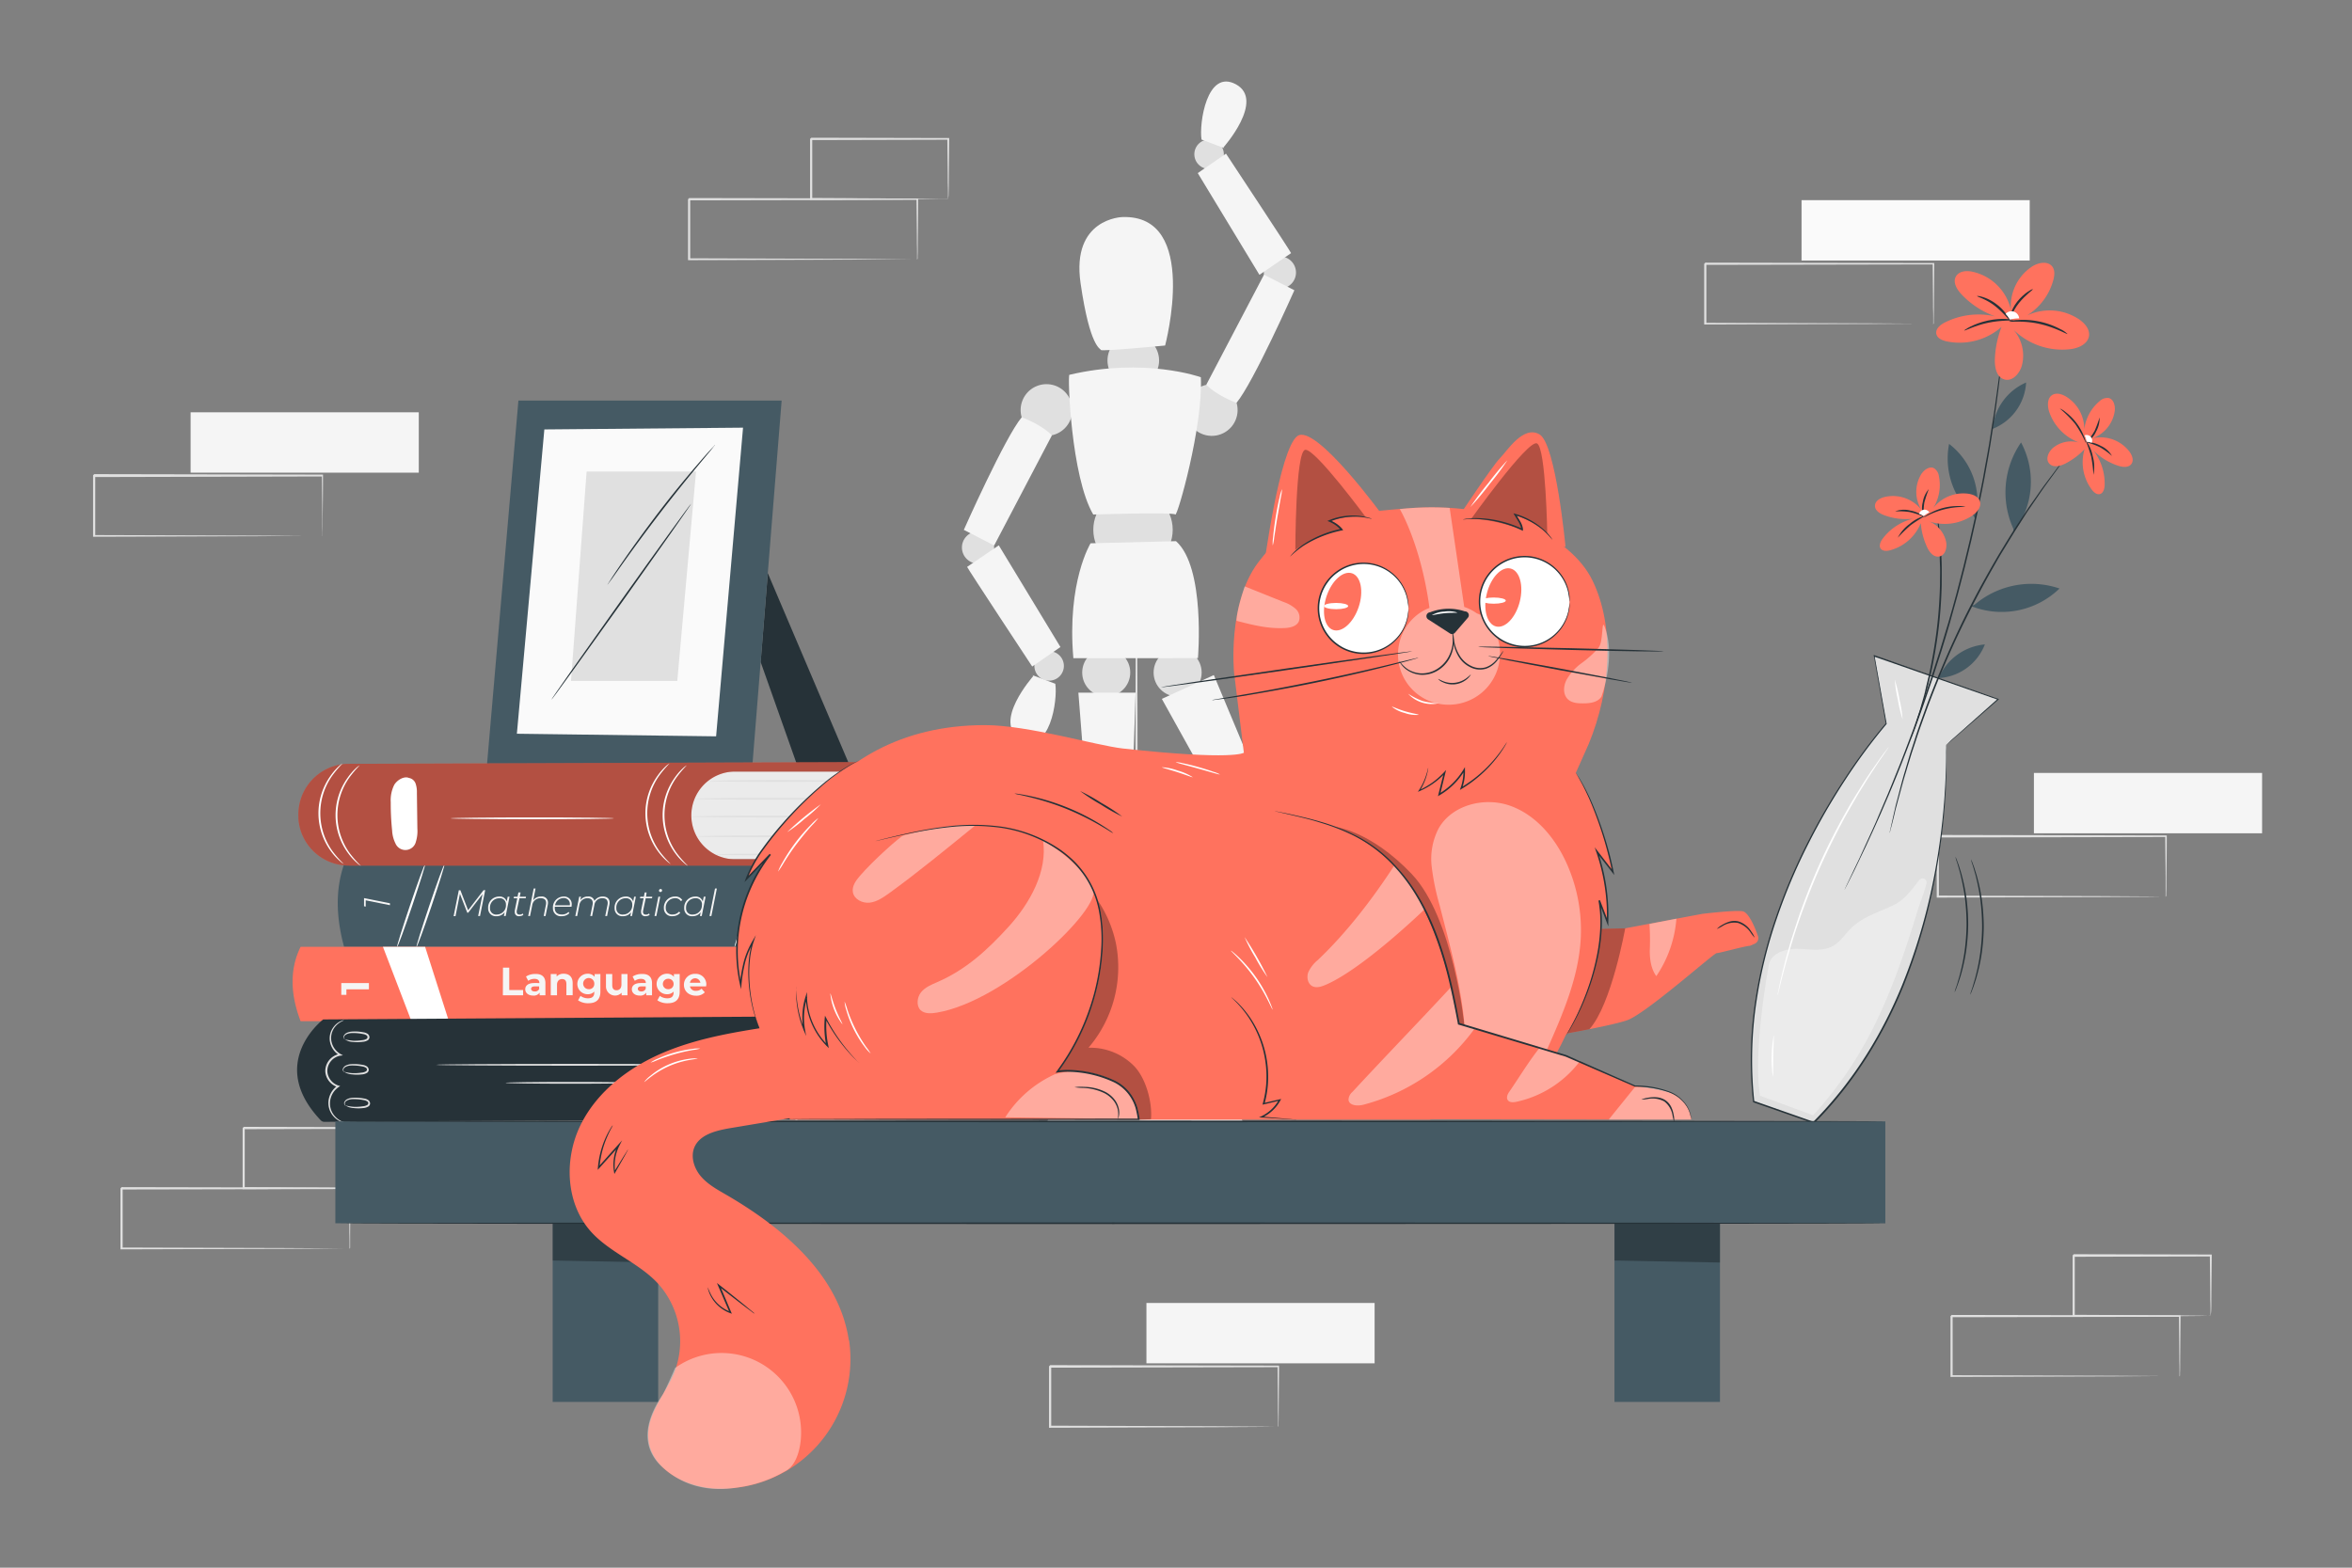 <svg xmlns="http://www.w3.org/2000/svg" viewBox="0 0 750 500"><rect x="0" y="0" width="750" height="500" fill="#808080" stroke="none"/><g id="freepik--background-complete--inject-98"><rect x="648.57" y="246.52" width="72.76" height="19.25" style="fill:#f5f5f5"></rect><path d="M690.57,286a1.6,1.6,0,0,1,0-.35c0-.25,0-.58,0-1,0-.91,0-2.17,0-3.79,0-3.32-.08-8.1-.13-14.12l.23.22-72.76.15c.16-.17-.38.37.36-.37h0V286l-.37-.36,51.86.17,15.3.1,4.14.05,1.08,0,.39,0a1.44,1.44,0,0,1-.34,0l-1,0-4.06.05-15.22.1-52.11.17h-.36v-9.83c0-1.61,0-3.23,0-4.86v-4.91h0l.38-.38,72.76.15h.22v.23c0,6.08-.09,10.9-.12,14.25,0,1.6,0,2.85-.06,3.74,0,.39,0,.7,0,.95S690.57,286.05,690.57,286Z" style="fill:#e0e0e0"></path><path d="M111.46,398.27a2.73,2.73,0,0,1,0-.35c0-.26,0-.58,0-1,0-.9,0-2.17-.06-3.79,0-3.32-.07-8.1-.12-14.12l.22.23-72.76.14c.17-.16-.37.37.37-.37h0v9.77c0,3.21,0,6.37,0,9.47l-.36-.36,51.85.16,15.31.1,4.14.05,1.08,0a1.75,1.75,0,0,1,.38,0,1.84,1.84,0,0,1-.34,0l-1,0-4.06,0-15.23.11-52.1.16h-.36v-.36q0-4.65,0-9.47V379h0l.37-.37,72.76.14h.23V379c-.06,6.08-.1,10.9-.13,14.26,0,1.6,0,2.84,0,3.74,0,.38,0,.7,0,.94A1,1,0,0,1,111.46,398.27Z" style="fill:#e0e0e0"></path><path d="M121.33,379a2,2,0,0,1,0-.37q0-.4,0-1c0-.94,0-2.23-.07-3.86,0-3.37-.08-8.14-.14-14l.27.27-43.72.1.37-.37h0v5c0,1.65,0,3.29,0,4.9,0,3.22,0,6.34,0,9.33l-.35-.35,31.27.16,9.11.1,2.46.05a8.33,8.33,0,0,1,.88,0,5.74,5.74,0,0,1-.8,0l-2.38.05-9,.1-31.51.16h-.35V379c0-3,0-6.11,0-9.33v-9.9h0l.37-.37,43.72.1h.27v.26c-.06,5.93-.11,10.75-.14,14.17,0,1.6,0,2.86-.07,3.8A11.71,11.71,0,0,1,121.33,379Z" style="fill:#e0e0e0"></path><circle cx="386.38" cy="130.77" r="8.23" transform="translate(173.17 478.52) rotate(-77.18)" style="fill:#e0e0e0"></circle><path d="M403,86.92a5.13,5.13,0,1,1,5.13,5.13A5.13,5.13,0,0,1,403,86.92Z" style="fill:#e0e0e0"></path><path d="M381.08,50.64a4.7,4.7,0,1,1,6,3A4.71,4.71,0,0,1,381.08,50.64Z" style="fill:#e0e0e0"></path><circle cx="352.75" cy="214.5" r="7.66" style="fill:#e0e0e0"></circle><path d="M360.07,274.32a5.49,5.49,0,1,1-5.49-5.49A5.49,5.49,0,0,1,360.07,274.32Z" style="fill:#e0e0e0"></path><path d="M352.44,337.36a3.9,3.9,0,1,1-3.9-3.9A3.89,3.89,0,0,1,352.44,337.36Z" style="fill:#e0e0e0"></path><circle cx="375.52" cy="214.5" r="7.66" style="fill:#e0e0e0"></circle><path d="M408.42,268.83a5.49,5.49,0,1,1-5.49-5.5A5.49,5.49,0,0,1,408.42,268.83Z" style="fill:#e0e0e0"></path><path d="M386.88,329.81a3.9,3.9,0,1,1-2.94-4.67A3.9,3.9,0,0,1,386.88,329.81Z" style="fill:#e0e0e0"></path><circle cx="361.29" cy="168.96" r="12.66" style="fill:#e0e0e0"></circle><circle cx="361.38" cy="114.97" r="8.23" transform="translate(24.55 289.21) rotate(-45)" style="fill:#e0e0e0"></circle><path d="M341.94,130.77a8.24,8.24,0,1,1-8.23-8.24A8.23,8.23,0,0,1,341.94,130.77Z" style="fill:#e0e0e0"></path><path d="M317,174.61a5.13,5.13,0,1,1-5.12-5.12A5.13,5.13,0,0,1,317,174.61Z" style="fill:#e0e0e0"></path><path d="M339,210.89a4.7,4.7,0,1,1-6-2.94A4.7,4.7,0,0,1,339,210.89Z" style="fill:#e0e0e0"></path><path d="M412.75,92.57s-13.13,29.58-18.46,35.91c0,0-6.11-2.16-9.63-5.77,0,0,15.71-30,18.4-35.1Z" style="fill:#f5f5f5"></path><path d="M411.7,80.73C411.5,80.11,390.94,49,390.94,49l-9,6.21,19.66,32.44Z" style="fill:#f5f5f5"></path><path d="M390.14,47s13.31-15,4-20.09-11.81,12.53-11,17.6l7.36,2.78" style="fill:#f5f5f5"></path><path d="M397.49,364.74H332.71a20.51,20.51,0,0,1,20.51-20.51H377a20.51,20.51,0,0,1,20.51,20.51Z" style="fill:#e0e0e0"></path><path d="M362.4,178.53c.2,0,.36,37.23.36,83.15s-.16,83.16-.36,83.16-.36-37.22-.36-83.16S362.21,178.53,362.4,178.53Z" style="fill:#e0e0e0"></path><path d="M347.76,173.28s-7.59,12.3-5.49,36.63H382s2.46-28.93-7-37.31Z" style="fill:#f5f5f5"></path><polygon points="343.87 220.91 362.12 220.91 360.4 272.37 347.9 272.37 343.87 220.91" style="fill:#f5f5f5"></polygon><polygon points="347.65 275.9 343.87 334.97 352.99 336.7 361.16 277.63 347.65 275.9" style="fill:#f5f5f5"></polygon><path d="M339.89,344.23s.11-7.26,7.46-7.53,8.16,7.53,8.16,7.53Z" style="fill:#f5f5f5"></path><polygon points="370.48 222.9 387.06 215.31 406.93 262.81 395.57 268.02 370.48 222.9" style="fill:#f5f5f5"></polygon><polygon points="395.88 268.83 379.06 325.57 387.56 329.29 408.67 273.52 395.88 268.83" style="fill:#f5f5f5"></polygon><path d="M375,334.3c.48.8,22.45,9,22.45,9s5.22-4.64-11.22-12.13l-3.52-1.62a5.21,5.21,0,0,0-7.09,3Z" style="fill:#f5f5f5"></path><path d="M341,119.54c-.61.14.51,32.54,7.61,44.56,0,0,25.55-.82,26.17,0s8.9-28.19,8.14-43.79C382.93,120.31,365,113.88,341,119.54Z" style="fill:#f5f5f5"></path><path d="M357.87,69.23s-16.31.36-13.3,21.1,6.37,20.75,6.47,21.29,20.49-1.42,20.49-1.42S382.7,68.34,357.87,69.23Z" style="fill:#f5f5f5"></path><path d="M307.34,169s13.13-29.57,18.46-35.91c0,0,6.11,2.16,9.63,5.77,0,0-15.71,30-18.41,35.11Z" style="fill:#f5f5f5"></path><path d="M308.39,180.8c.2.62,20.76,31.78,20.76,31.78l9-6.22-19.66-32.43Z" style="fill:#f5f5f5"></path><path d="M329.51,215.6s-13.31,15-4,20.09,11.81-12.53,11-17.61l-7.36-2.77" style="fill:#f5f5f5"></path><rect x="574.47" y="63.84" width="72.76" height="19.25" style="fill:#fafafa"></rect><path d="M616.47,103.36a1.84,1.84,0,0,1,0-.35c0-.26,0-.58,0-1,0-.9,0-2.17-.06-3.79,0-3.32-.07-8.1-.12-14.12l.23.23-72.76.14c.16-.16-.38.37.36-.37h0v19.22l-.37-.36,51.86.16,15.3.1,4.14,0,1.08,0a1.81,1.81,0,0,1,.39,0,1.23,1.23,0,0,1-.34,0l-1,0-4.06,0-15.22.11-52.11.16h-.36v-.36q0-4.65,0-9.47V84.14h0c.74-.74.21-.2.38-.37l72.76.14h.22v.22c-.05,6.08-.09,10.9-.12,14.26,0,1.6-.05,2.84-.06,3.74,0,.38,0,.7,0,.94S616.47,103.37,616.47,103.36Z" style="fill:#e0e0e0"></path><rect x="365.57" y="415.57" width="72.76" height="19.25" style="fill:#f5f5f5"></rect><path d="M407.56,455.1a2.73,2.73,0,0,1,0-.35c0-.26,0-.59,0-1,0-.91,0-2.17-.06-3.79,0-3.32-.07-8.1-.12-14.12l.22.22-72.76.15.37-.37h0v9.77c0,3.21,0,6.37,0,9.46l-.36-.36,51.85.17L402,455l4.14.05,1.08,0,.38,0-.34,0-1,0-4.06.05-15.23.1-52.1.17h-.36v-.37c0-3.09,0-6.25,0-9.46v-9.77h0l.37-.37,72.76.14h.23v.23c-.06,6.08-.1,10.9-.13,14.25,0,1.6,0,2.85-.05,3.74,0,.39,0,.7,0,1A1,1,0,0,1,407.56,455.1Z" style="fill:#e0e0e0"></path><rect x="60.78" y="131.5" width="72.76" height="19.25" style="fill:#f5f5f5"></rect><path d="M102.78,171a1.5,1.5,0,0,1,0-.35c0-.26,0-.58,0-1,0-.9,0-2.17,0-3.79,0-3.32-.07-8.1-.13-14.12l.23.23L30,152.15l.37-.37h0v9.77q0,4.81,0,9.47l-.36-.36,51.85.16,15.3.1,4.14,0,1.09,0a1.75,1.75,0,0,1,.38,0,2,2,0,0,1-.34,0l-1,0-4.06,0-15.22.11-52.1.16h-.37v-19.6h0l.37-.37,72.76.14H103v.23c0,6.08-.09,10.9-.12,14.26,0,1.6,0,2.84-.06,3.74,0,.38,0,.7,0,.94A1.64,1.64,0,0,1,102.78,171Z" style="fill:#e0e0e0"></path><path d="M292.43,82.78a1.5,1.5,0,0,1,0-.35q0-.39,0-1c0-.91,0-2.17-.05-3.79,0-3.32-.07-8.1-.13-14.12l.23.22-72.76.15.37-.37h0v4.91c0,1.63,0,3.25,0,4.86v9.47l-.36-.37,51.85.17,15.3.1,4.14,0,1.08,0,.39,0-.34,0-1,0-4.06.05-15.22.1-52.1.17h-.37V68.45c0-.81,0-1.63,0-2.45V63.54h0l.38-.37,72.76.14h.23v.23c0,6.08-.09,10.9-.12,14.26,0,1.59,0,2.84-.06,3.73,0,.39,0,.7,0,1A1.77,1.77,0,0,1,292.43,82.78Z" style="fill:#e0e0e0"></path><path d="M302.29,63.53a1.69,1.69,0,0,1,0-.37c0-.28,0-.61,0-1,0-1,0-2.23-.07-3.86,0-3.37-.08-8.14-.14-14l.26.26-43.71.11.37-.37h0v9.89c0,3.22,0,6.35,0,9.34l-.35-.36,31.27.17,9.11.1,2.46,0a6.24,6.24,0,0,1,.87.05,5.3,5.3,0,0,1-.79,0l-2.38,0-9,.09-31.51.17h-.36v-.35c0-3,0-6.12,0-9.34V44.3h0l.38-.37,43.71.1h.27v.27c-.06,5.93-.11,10.75-.14,14.16,0,1.6-.05,2.87-.07,3.8A10.07,10.07,0,0,1,302.29,63.53Z" style="fill:#e0e0e0"></path><path d="M695,439a2.73,2.73,0,0,1,0-.35c0-.26,0-.58,0-1,0-.9,0-2.17-.06-3.79,0-3.32-.07-8.1-.12-14.12l.22.23-72.76.14.37-.37h0v9.77c0,3.21,0,6.37,0,9.47l-.36-.36,51.85.16,15.31.1,4.14,0,1.08,0a1.75,1.75,0,0,1,.38,0,1.77,1.77,0,0,1-.33,0l-1,0-4.06,0-15.22.11-52.11.16h-.36V439q0-4.65,0-9.47v-9.77h0l.37-.37,72.76.14h.23v.23c-.06,6.08-.1,10.9-.13,14.26,0,1.6,0,2.84-.05,3.74,0,.38,0,.7,0,.94A1,1,0,0,1,695,439Z" style="fill:#e0e0e0"></path><path d="M704.88,419.7a2,2,0,0,1,0-.37q0-.4,0-1c0-.94,0-2.23-.07-3.86,0-3.37-.08-8.14-.14-14l.27.27-43.72.1.37-.37h0v9.9c0,3.22,0,6.34,0,9.33l-.35-.35,31.27.16,9.11.1,2.46.05a8.33,8.33,0,0,1,.88,0,5.74,5.74,0,0,1-.8,0l-2.38.05-9,.09-31.51.17h-.35v-.35c0-3,0-6.11,0-9.33v-9.9h0l.37-.37,43.72.1h.27v.27c-.06,5.93-.11,10.75-.14,14.17,0,1.6,0,2.86-.07,3.8A11.71,11.71,0,0,1,704.88,419.7Z" style="fill:#e0e0e0"></path></g><g id="freepik--Picture--inject-98"><polygon points="244.84 182.82 270.73 243.65 254.06 243.65 242.56 211.16 244.84 182.82" style="fill:#263238"></polygon><polygon points="165.31 127.77 155.31 243.65 239.95 243.65 249.25 127.77 165.31 127.77" style="fill:#455a64"></polygon><polygon points="173.58 136.96 164.82 234.02 228.35 234.85 236.94 136.4 173.58 136.96" style="fill:#fafafa"></polygon><polygon points="187.06 150.4 182.08 217.19 215.97 217.19 221.95 150.4 187.06 150.4" style="fill:#e0e0e0"></polygon><path d="M220.4,160.63c.12.09-9.77,14.16-22.09,31.44s-22.39,31.21-22.51,31.13,9.77-14.15,22.09-31.44S220.28,160.55,220.4,160.63Z" style="fill:#263238"></path><path d="M228,141.86a2.62,2.62,0,0,1-.34.47l-1,1.27-3.86,4.63c-3.26,3.92-7.7,9.38-12.43,15.54s-8.88,11.86-11.83,16l-3.48,4.92-1,1.33a2.52,2.52,0,0,1-.37.45A3.35,3.35,0,0,1,194,186l.88-1.38c.77-1.2,1.91-2.92,3.35-5,2.88-4.21,7-9.94,11.71-16.12s9.24-11.59,12.57-15.46c1.66-1.93,3-3.47,4-4.53l1.11-1.2A2.34,2.34,0,0,1,228,141.86Z" style="fill:#263238"></path></g><g id="freepik--Books--inject-98"><path d="M261.57,302H109.72c-2.56-9.45-2.81-18.3,0-26.36H261.57A34.45,34.45,0,0,1,261.57,302Z" style="fill:#455a64"></path><path d="M154.72,283.89l-1.65,8.27h-.6l1.41-7-4.57,5.93H149l-2.34-6-1.41,7.11h-.6l1.66-8.27h.5l2.46,6.39,4.91-6.39Z" style="fill:#f5f5f5"></path><path d="M162.48,286l-1.23,6.17h-.57l.24-1.21a3.18,3.18,0,0,1-2.6,1.26,2.45,2.45,0,0,1-2.66-2.57,3.49,3.49,0,0,1,3.49-3.7,2.27,2.27,0,0,1,2.43,1.59l.31-1.54Zm-1.15,2.55a1.93,1.93,0,0,0-2.18-2.06,2.93,2.93,0,0,0-2.9,3.13,1.94,1.94,0,0,0,2.19,2.06A2.92,2.92,0,0,0,161.33,288.54Z" style="fill:#f5f5f5"></path><path d="M164.81,290.37a1.85,1.85,0,0,0-.05.44c0,.58.31.89.94.89a1.61,1.61,0,0,0,1-.35l.18.44a2.13,2.13,0,0,1-1.33.42,1.25,1.25,0,0,1-1.4-1.32,2.63,2.63,0,0,1,0-.47l.79-3.92h-1.14l.09-.51h1.15l.27-1.35H166l-.27,1.35h2l-.09.51h-2Z" style="fill:#f5f5f5"></path><path d="M174.74,287.92a3.25,3.25,0,0,1-.07.67l-.71,3.57h-.59l.71-3.57a2.46,2.46,0,0,0,.06-.59c0-1-.58-1.52-1.74-1.52a2.6,2.6,0,0,0-2.7,2.32l-.68,3.36h-.59l1.75-8.77h.59l-.74,3.75a3,3,0,0,1,2.53-1.2A1.91,1.91,0,0,1,174.74,287.92Z" style="fill:#f5f5f5"></path><path d="M176.9,289.2c0,.13,0,.26,0,.39,0,1.34.78,2.08,2.28,2.08a2.84,2.84,0,0,0,2.11-.82l.27.41a3.32,3.32,0,0,1-2.43.95,2.49,2.49,0,0,1-2.81-2.59,3.44,3.44,0,0,1,3.37-3.68,2.41,2.41,0,0,1,2.62,2.58,4.73,4.73,0,0,1-.07.68Zm.07-.46h4.75c0-.1,0-.2,0-.3a1.89,1.89,0,0,0-2.08-2A2.73,2.73,0,0,0,177,288.74Z" style="fill:#f5f5f5"></path><path d="M194.39,287.89a3.5,3.5,0,0,1-.08.7l-.72,3.57H193l.72-3.57a2.54,2.54,0,0,0,.06-.6c0-.95-.55-1.51-1.66-1.51a2.48,2.48,0,0,0-2.59,2.18l-.71,3.5h-.59l.72-3.57a2.54,2.54,0,0,0,.06-.6c0-.95-.56-1.51-1.67-1.51a2.57,2.57,0,0,0-2.62,2.32l-.67,3.36h-.59l1.23-6.17h.58l-.24,1.16a2.86,2.86,0,0,1,2.47-1.21,1.87,1.87,0,0,1,2.05,1.39,3.08,3.08,0,0,1,2.69-1.39C193.64,285.94,194.39,286.69,194.39,287.89Z" style="fill:#f5f5f5"></path><path d="M202.76,286l-1.23,6.17H201l.24-1.21a3.18,3.18,0,0,1-2.6,1.26,2.45,2.45,0,0,1-2.66-2.57,3.49,3.49,0,0,1,3.49-3.7,2.27,2.27,0,0,1,2.43,1.59l.31-1.54Zm-1.15,2.55a1.93,1.93,0,0,0-2.18-2.06,2.93,2.93,0,0,0-2.9,3.13,1.94,1.94,0,0,0,2.19,2.06A2.92,2.92,0,0,0,201.61,288.54Z" style="fill:#f5f5f5"></path><path d="M205.09,290.37a1.85,1.85,0,0,0-.05.44c0,.58.31.89.94.89a1.59,1.59,0,0,0,1-.35l.18.44a2.13,2.13,0,0,1-1.33.42,1.25,1.25,0,0,1-1.4-1.32,2.63,2.63,0,0,1,0-.47l.8-3.92h-1.15l.09-.51h1.15l.27-1.35h.59L206,286h2l-.09.51h-2Z" style="fill:#f5f5f5"></path><path d="M209.94,286h.59l-1.23,6.17h-.59Zm.2-1.94a.52.52,0,0,1,.52-.52.45.45,0,0,1,.46.44.51.51,0,0,1-.53.52A.44.44,0,0,1,210.14,284.05Z" style="fill:#f5f5f5"></path><path d="M211.7,289.64a3.5,3.5,0,0,1,3.55-3.7,2.47,2.47,0,0,1,2.33,1.16l-.48.3a2,2,0,0,0-1.89-.92,2.93,2.93,0,0,0-2.92,3.13,2,2,0,0,0,2.23,2.06,2.61,2.61,0,0,0,2-.9l.41.34a3.18,3.18,0,0,1-2.5,1.1A2.5,2.5,0,0,1,211.7,289.64Z" style="fill:#f5f5f5"></path><path d="M225,286l-1.23,6.17h-.57l.24-1.21a3.18,3.18,0,0,1-2.6,1.26,2.44,2.44,0,0,1-2.66-2.57,3.49,3.49,0,0,1,3.49-3.7,2.29,2.29,0,0,1,2.43,1.59l.31-1.54Zm-1.15,2.55a1.93,1.93,0,0,0-2.18-2.06,2.93,2.93,0,0,0-2.9,3.13,1.94,1.94,0,0,0,2.19,2.06A2.92,2.92,0,0,0,223.82,288.54Z" style="fill:#f5f5f5"></path><path d="M228,283.39h.59l-1.75,8.77h-.59Z" style="fill:#f5f5f5"></path><path d="M116.08,286.44l8.27,1.65v.61l-7.73-1.55v2l-.54-.11Z" style="fill:#f5f5f5"></path><path d="M135.56,275.63c.19.06-1.67,6-4.14,13.33s-4.62,13.16-4.81,13.1,1.67-6,4.14-13.33S135.38,275.57,135.56,275.63Z" style="fill:#fff"></path><path d="M141.75,275.63c.18.06-1.67,6-4.14,13.33s-4.63,13.16-4.81,13.1,1.67-6,4.14-13.33S141.57,275.57,141.75,275.63Z" style="fill:#fff"></path><path d="M243.18,275.63c.18.06-1.67,6-4.14,13.33s-4.63,13.16-4.81,13.1,1.67-6,4.14-13.33S243,275.57,243.18,275.63Z" style="fill:#fff"></path><path d="M249.37,275.63c.18.06-1.67,6-4.15,13.33s-4.62,13.16-4.8,13.1,1.67-6,4.14-13.33S249.18,275.57,249.37,275.63Z" style="fill:#fff"></path><path d="M287.69,325.7H95.85c-3.23-8.5-3.56-16.47,0-23.72H287.69A22.86,22.86,0,0,1,287.69,325.7Z" style="fill:#FF725E"></path><path d="M160.39,308.62h2v7.15h4.42v1.66h-6.46Z" style="fill:#f5f5f5"></path><path d="M173.92,313.57v3.86h-1.84v-.84a2.23,2.23,0,0,1-2.06.94c-1.59,0-2.53-.88-2.53-2s.84-2,2.91-2H172c0-.84-.51-1.33-1.56-1.33a3.25,3.25,0,0,0-2,.63l-.71-1.37a5.19,5.19,0,0,1,2.92-.82C172.72,310.56,173.92,311.52,173.92,313.57Zm-2,1.72v-.69h-1.35c-.92,0-1.21.34-1.21.79s.42.82,1.11.82A1.45,1.45,0,0,0,172,315.29Z" style="fill:#f5f5f5"></path><path d="M182.61,313.56v3.87h-2v-3.57c0-1.1-.5-1.6-1.37-1.6s-1.62.58-1.62,1.82v3.35h-2v-6.77h1.88v.79a3,3,0,0,1,2.24-.89C181.41,310.56,182.61,311.49,182.61,313.56Z" style="fill:#f5f5f5"></path><path d="M191.45,310.66v5.64c0,2.51-1.36,3.67-3.8,3.67a5.53,5.53,0,0,1-3.32-.93l.78-1.41a4,4,0,0,0,2.39.77c1.38,0,2-.63,2-1.85v-.29a2.74,2.74,0,0,1-2.13.84,3.27,3.27,0,1,1,0-6.54,2.71,2.71,0,0,1,2.24,1v-.87Zm-1.94,3.17a1.78,1.78,0,1,0-1.77,1.66A1.64,1.64,0,0,0,189.51,313.83Z" style="fill:#f5f5f5"></path><path d="M200.09,310.66v6.77h-1.86v-.81a2.9,2.9,0,0,1-5-2.13v-3.83h2v3.54c0,1.13.5,1.63,1.37,1.63s1.56-.58,1.56-1.82v-3.35Z" style="fill:#f5f5f5"></path><path d="M207.91,313.57v3.86h-1.84v-.84a2.24,2.24,0,0,1-2.06.94c-1.59,0-2.53-.88-2.53-2s.84-2,2.9-2h1.56c0-.84-.5-1.33-1.56-1.33a3.27,3.27,0,0,0-1.95.63l-.7-1.37a5.19,5.19,0,0,1,2.92-.82C206.71,310.56,207.91,311.52,207.91,313.57Zm-2,1.72v-.69H204.6c-.92,0-1.21.34-1.21.79s.41.82,1.11.82A1.43,1.43,0,0,0,205.94,315.29Z" style="fill:#f5f5f5"></path><path d="M216.74,310.66v5.64c0,2.51-1.36,3.67-3.8,3.67a5.55,5.55,0,0,1-3.32-.93l.78-1.41a4,4,0,0,0,2.39.77c1.38,0,2-.63,2-1.85v-.29a2.78,2.78,0,0,1-2.14.84,3.27,3.27,0,1,1,0-6.54,2.71,2.71,0,0,1,2.24,1v-.87Zm-1.94,3.17a1.64,1.64,0,0,0-1.77-1.66,1.66,1.66,0,1,0,0,3.32A1.64,1.64,0,0,0,214.8,313.83Z" style="fill:#f5f5f5"></path><path d="M225.16,314.6H220A1.8,1.8,0,0,0,222,316a2.29,2.29,0,0,0,1.7-.66l1.05,1.14a3.58,3.58,0,0,1-2.8,1.09c-2.34,0-3.86-1.47-3.86-3.48a3.45,3.45,0,0,1,3.61-3.49,3.35,3.35,0,0,1,3.53,3.51C225.2,314.22,225.17,314.44,225.16,314.6ZM220,313.45h3.34a1.69,1.69,0,0,0-3.34,0Z" style="fill:#f5f5f5"></path><path d="M108.83,313.54h8.81v2h-7.18v1.76h-1.63Z" style="fill:#f5f5f5"></path><polygon points="122.11 301.98 131.2 325.7 143.14 325.7 135.56 301.98 122.11 301.98" style="fill:#fff"></polygon><polygon points="239.9 301.98 248.99 325.7 260.93 325.7 253.35 301.98 239.9 301.98" style="fill:#263238"></polygon><path d="M103.06,325.14s-18.2,13.86-.77,32.18a1.57,1.57,0,0,0,1.16.48l159-.92s13.58-15.23,2.31-32.77Z" style="fill:#263238"></path><path d="M110.23,358.11a.85.85,0,0,1-.3,0,3.92,3.92,0,0,1-.82-.2,6.52,6.52,0,0,1-2.67-1.76,6.4,6.4,0,0,1-1.72-4.54,6.84,6.84,0,0,1,2.94-5.37l.07.49a5.62,5.62,0,0,1-4-5,5.56,5.56,0,0,1,4.67-5.6l-.09.5a6.41,6.41,0,0,1-3.15-4.77,6,6,0,0,1,1.22-4.33,6.05,6.05,0,0,1,2.3-1.85,4.48,4.48,0,0,1,.74-.26.8.8,0,0,1,.27,0s-.34.14-.93.46a6.4,6.4,0,0,0-2.12,1.88,5.74,5.74,0,0,0-1,4.09,6,6,0,0,0,3,4.35l.72.39-.81.11a5,5,0,0,0-4.17,5,5.1,5.1,0,0,0,3.53,4.52l.57.16-.49.33a6.4,6.4,0,0,0-2.77,4.93,6.06,6.06,0,0,0,1.5,4.29,6.86,6.86,0,0,0,2.48,1.82C109.84,358,110.24,358.07,110.23,358.11Z" style="fill:#e0e0e0"></path><path d="M110.27,352.65s-.13,0-.29-.13a1.14,1.14,0,0,1-.23-.88h0v0a2,2,0,0,1,1-1.09,4.74,4.74,0,0,1,1.89-.43,13.59,13.59,0,0,1,2.27.07q.6.06,1.23.18a3.1,3.1,0,0,1,1.3.5,1.42,1.42,0,0,1,.57,1,1.16,1.16,0,0,1-.49,1,3.61,3.61,0,0,1-1.76.54,12.18,12.18,0,0,1-2.94,0,5.06,5.06,0,0,1-2.58-.79c0-.1,1,.31,2.61.39a13.83,13.83,0,0,0,2.84-.17,3.18,3.18,0,0,0,1.48-.45.66.66,0,0,0-.08-1.11,2.54,2.54,0,0,0-1.07-.4c-.4-.08-.79-.15-1.18-.2a16.89,16.89,0,0,0-2.19-.12c-1.33,0-2.4.46-2.67,1.13v0a1.1,1.1,0,0,0,.07.74C110.19,352.57,110.28,352.62,110.27,352.65Z" style="fill:#e0e0e0"></path><path d="M109.84,341.91s-.13,0-.29-.13a1.14,1.14,0,0,1-.23-.88h0v0a2,2,0,0,1,1-1.08,4.74,4.74,0,0,1,1.89-.43,13.47,13.47,0,0,1,2.26.07q.61.06,1.23.18a3.08,3.08,0,0,1,1.31.5,1.42,1.42,0,0,1,.57,1,1.16,1.16,0,0,1-.49,1,3.61,3.61,0,0,1-1.76.54,12.18,12.18,0,0,1-2.94,0,5.18,5.18,0,0,1-2.58-.79c0-.1,1,.31,2.61.39a14.57,14.57,0,0,0,2.84-.17,3.18,3.18,0,0,0,1.48-.45.67.67,0,0,0-.08-1.12,2.67,2.67,0,0,0-1.07-.39c-.4-.08-.79-.15-1.18-.2a16.89,16.89,0,0,0-2.19-.12c-1.33,0-2.4.46-2.67,1.13v0a1,1,0,0,0,.07.74C109.76,341.83,109.85,341.88,109.84,341.91Z" style="fill:#e0e0e0"></path><path d="M110.06,331.51s-.12,0-.28-.12a1.1,1.1,0,0,1-.23-.88h0v0a2.06,2.06,0,0,1,1-1.08,4.78,4.78,0,0,1,1.89-.43,13.51,13.51,0,0,1,2.27.06c.4.05.81.11,1.23.19a3.18,3.18,0,0,1,1.31.5,1.41,1.41,0,0,1,.56,1,1.18,1.18,0,0,1-.49,1,3.52,3.52,0,0,1-1.75.53,12.85,12.85,0,0,1-3,.05,5.22,5.22,0,0,1-2.58-.8,26,26,0,0,0,2.61.4,15.4,15.4,0,0,0,2.84-.17,3.22,3.22,0,0,0,1.49-.45.67.67,0,0,0-.09-1.12,2.57,2.57,0,0,0-1.06-.39c-.4-.08-.8-.15-1.19-.2a15.23,15.23,0,0,0-2.18-.12c-1.34,0-2.4.46-2.67,1.13v0a1.05,1.05,0,0,0,.07.74C110,331.44,110.08,331.49,110.06,331.51Z" style="fill:#e0e0e0"></path><path d="M253,324.55s.1,0,.29,0a4.75,4.75,0,0,1,.83.21,6.48,6.48,0,0,1,2.67,1.75,6.41,6.41,0,0,1,1.72,4.54,6.83,6.83,0,0,1-2.94,5.37l-.07-.49a5.65,5.65,0,0,1,4,5,5.57,5.57,0,0,1-4.68,5.6l.09-.5a6.37,6.37,0,0,1,3.16,4.76,6,6,0,0,1-1.22,4.34,6.08,6.08,0,0,1-2.3,1.84,4.22,4.22,0,0,1-.75.26c-.17,0-.26.06-.26,0s.34-.14.93-.46a6.18,6.18,0,0,0,2.11-1.88,5.71,5.71,0,0,0,1-4.08,6,6,0,0,0-3-4.35l-.72-.4.81-.11a5,5,0,0,0,4.17-5,5.09,5.09,0,0,0-3.53-4.51l-.58-.16.5-.33a6.4,6.4,0,0,0,2.77-4.94,6.08,6.08,0,0,0-1.51-4.29,6.83,6.83,0,0,0-2.47-1.81C253.4,324.66,253,324.59,253,324.55Z" style="fill:#e0e0e0"></path><path d="M253,330s.12,0,.29.13a1.11,1.11,0,0,1,.23.87h0v0a2,2,0,0,1-1,1.08,4.78,4.78,0,0,1-1.89.44,14.75,14.75,0,0,1-2.27-.07c-.4,0-.81-.11-1.23-.19a3.07,3.07,0,0,1-1.3-.49,1.46,1.46,0,0,1-.57-1,1.19,1.19,0,0,1,.49-1,3.67,3.67,0,0,1,1.76-.53,12.77,12.77,0,0,1,2.94-.05,5.17,5.17,0,0,1,2.58.8c0,.09-1-.31-2.61-.39a14.5,14.5,0,0,0-2.84.16,3.31,3.31,0,0,0-1.48.46c-.4.27-.34.79.08,1.11a2.63,2.63,0,0,0,1.06.39c.41.09.8.15,1.19.2a15.36,15.36,0,0,0,2.19.13c1.33,0,2.39-.47,2.67-1.13v0a1.07,1.07,0,0,0-.08-.73C253.05,330.09,253,330,253,330Z" style="fill:#e0e0e0"></path><path d="M253.4,340.75s.13,0,.29.13a1.11,1.11,0,0,1,.23.87h0v0a2,2,0,0,1-1,1.08,4.74,4.74,0,0,1-1.89.44,14.75,14.75,0,0,1-2.27-.07c-.4,0-.81-.11-1.23-.19a3.07,3.07,0,0,1-1.3-.49,1.46,1.46,0,0,1-.57-1,1.19,1.19,0,0,1,.49-1,3.7,3.7,0,0,1,1.76-.53,12.77,12.77,0,0,1,2.94-.05,5.17,5.17,0,0,1,2.58.8c0,.09-1-.31-2.61-.39a14.5,14.5,0,0,0-2.84.16,3.31,3.31,0,0,0-1.48.46c-.4.27-.34.79.08,1.11a2.53,2.53,0,0,0,1.07.39c.4.09.79.15,1.18.2a15.36,15.36,0,0,0,2.19.13c1.33,0,2.4-.47,2.67-1.13v0a1,1,0,0,0-.08-.73C253.48,340.83,253.39,340.78,253.4,340.75Z" style="fill:#e0e0e0"></path><path d="M253.17,351.14s.13,0,.29.13a1.09,1.09,0,0,1,.23.87h0v0a1.94,1.94,0,0,1-1,1.08,4.82,4.82,0,0,1-1.89.44,13.56,13.56,0,0,1-2.27-.07,10.79,10.79,0,0,1-1.23-.19,3,3,0,0,1-1.31-.49,1.44,1.44,0,0,1-.57-1,1.19,1.19,0,0,1,.5-1,3.54,3.54,0,0,1,1.75-.54,12.26,12.26,0,0,1,2.95,0,5,5,0,0,1,2.57.79c0,.09-1-.31-2.61-.39a13.87,13.87,0,0,0-2.84.17,3.22,3.22,0,0,0-1.48.45.66.66,0,0,0,.08,1.11,2.68,2.68,0,0,0,1.07.4c.4.08.8.14,1.18.19a15.44,15.44,0,0,0,2.19.13c1.34,0,2.4-.46,2.67-1.13v0a1,1,0,0,0-.07-.74C253.26,351.22,253.16,351.17,253.17,351.14Z" style="fill:#e0e0e0"></path><path d="M227.47,339.61c0,.16-19.79.29-44.2.29s-44.21-.13-44.21-.29,19.79-.29,44.21-.29S227.47,339.45,227.47,339.61Z" style="fill:#e0e0e0"></path><path d="M202.75,345.36c0,.16-9.31.29-20.79.29s-20.78-.13-20.78-.29,9.3-.29,20.78-.29S202.75,345.2,202.75,345.36Z" style="fill:#e0e0e0"></path><path d="M270.26,246.05v28H216v-28Z" style="fill:#ebebeb"></path><path d="M95.15,260.32l0,.75a16.06,16.06,0,0,0,16.13,15H272.79v-2H234.45a14,14,0,0,1-14-14h0a14,14,0,0,1,14-14h38.34v-3l-161.53.54A16.15,16.15,0,0,0,95.15,260.32Z" style="fill:#FF725E"></path><path d="M270.26,260.44c0,.16-11.15.28-24.9.28s-24.9-.12-24.9-.28,11.15-.29,24.9-.29S270.26,260.28,270.26,260.44Z" style="fill:#e0e0e0"></path><path d="M269.47,266.75c0,.16-10.55.29-23.56.29s-23.56-.13-23.56-.29,10.55-.29,23.56-.29S269.47,266.59,269.47,266.75Z" style="fill:#e0e0e0"></path><path d="M270.26,272.53c0,.15-9.49.28-21.18.28s-21.19-.13-21.19-.28,9.49-.29,21.19-.29S270.26,272.37,270.26,272.53Z" style="fill:#e0e0e0"></path><path d="M270.26,254.76c0,.16-10.92.29-24.39.29s-24.39-.13-24.39-.29,10.92-.28,24.39-.28S270.26,254.61,270.26,254.76Z" style="fill:#e0e0e0"></path><path d="M269.47,249.09c0,.16-9.72.29-21.7.29s-21.71-.13-21.71-.29,9.71-.29,21.71-.29S269.47,248.93,269.47,249.09Z" style="fill:#e0e0e0"></path><g style="opacity:0.3"><path d="M95.15,260.32l0,.75a16.06,16.06,0,0,0,16.13,15H272.79v-2H234.45a14,14,0,0,1-14-14h0a14,14,0,0,1,14-14h38.34v-3l-161.53.54A16.15,16.15,0,0,0,95.15,260.32Z"></path></g><path d="M114.71,244.09a35,35,0,0,0-3.43,4.08,20.75,20.75,0,0,0,.28,24,35.43,35.43,0,0,0,3.53,4,5.63,5.63,0,0,1-1.16-.86,18.37,18.37,0,0,1-2.7-2.89,20.44,20.44,0,0,1-.29-24.49,18.7,18.7,0,0,1,2.63-3A6.25,6.25,0,0,1,114.71,244.09Z" style="fill:#fff"></path><path d="M109.25,243.49a35,35,0,0,0-3.43,4.08,20.75,20.75,0,0,0,.28,24,35.43,35.43,0,0,0,3.53,4,5.63,5.63,0,0,1-1.16-.86,18.37,18.37,0,0,1-2.7-2.89,20.44,20.44,0,0,1-.29-24.49,18.7,18.7,0,0,1,2.63-3A6.25,6.25,0,0,1,109.25,243.49Z" style="fill:#fff"></path><path d="M219,244.09a35,35,0,0,0-3.43,4.08,20.75,20.75,0,0,0,.28,24,35.43,35.43,0,0,0,3.53,4,5.63,5.63,0,0,1-1.16-.86,18.37,18.37,0,0,1-2.7-2.89,20.44,20.44,0,0,1-.29-24.49,18.7,18.7,0,0,1,2.63-3A6.25,6.25,0,0,1,219,244.09Z" style="fill:#fff"></path><path d="M213.51,243.49a35,35,0,0,0-3.43,4.08,20.75,20.75,0,0,0,.28,24,35.43,35.43,0,0,0,3.53,4,5.63,5.63,0,0,1-1.16-.86,18.37,18.37,0,0,1-2.7-2.89,20.44,20.44,0,0,1-.29-24.49,18.7,18.7,0,0,1,2.63-3A6.25,6.25,0,0,1,213.51,243.49Z" style="fill:#fff"></path><path d="M133.09,264.26l-.15-11.39a8.34,8.34,0,0,0-.41-2.94,2.75,2.75,0,0,0-2.16-1.82c-1.43-.63-3.65.56-4.65,2.2a10.92,10.92,0,0,0-1.12,5.58,81.81,81.81,0,0,0,.44,9A10.34,10.34,0,0,0,126.1,269a3.44,3.44,0,0,0,6.52-.55A11.4,11.4,0,0,0,133.09,264.26Z" style="fill:#fff"></path><path d="M195.8,261c0,.15-11.67.28-26.07.28s-26.07-.13-26.07-.28,11.67-.29,26.07-.29S195.8,260.83,195.8,261Z" style="fill:#fff"></path></g><g id="freepik--Vase--inject-98"><path d="M620.6,237.55,637.1,223l-2-.7-14.92-5.23-5.64-2-14.92-5.23-2-.7,3.83,21.65s-49.57,55.84-42.22,120.49L566,353.7l5.64,2,6.75,2.36C624.47,312.12,620.6,237.55,620.6,237.55Z" style="fill:#e0e0e0"></path><path d="M620.6,237.55s0,.21,0,.63.05,1,.06,1.88c0,1.65,0,4.1,0,7.28a206.48,206.48,0,0,1-2.64,27.1,187.22,187.22,0,0,1-11,39.94c-6,14.65-15,30.31-28.45,43.84l-.11.11-.15-.05-19.15-6.7-.15-.06,0-.16a125.52,125.52,0,0,1,.79-32.71,148.51,148.51,0,0,1,6.42-25.91,182.13,182.13,0,0,1,9.9-23.48,208.25,208.25,0,0,1,12-20.76,179.68,179.68,0,0,1,13.21-17.81l0,.19q-2-11.55-3.8-21.66l-.06-.33.31.11,39.46,13.91.2.07-.16.13-12.3,10.75-3.19,2.76c-.71.62-1.09.93-1.09.93s.34-.33,1-1,1.75-1.57,3.13-2.79L637,222.93l0,.21-39.51-13.77.26-.22c1.2,6.75,2.49,13.95,3.86,21.65v.1l-.07.08a182.51,182.51,0,0,0-13.15,17.78,209.45,209.45,0,0,0-11.93,20.73,181.16,181.16,0,0,0-9.86,23.42,147.47,147.47,0,0,0-6.39,25.82,124.89,124.89,0,0,0-.8,32.57l-.17-.21,19.15,6.72-.26.06c13.41-13.46,22.43-29.05,28.4-43.65a187.47,187.47,0,0,0,11.12-39.83,212.58,212.58,0,0,0,2.78-27.06c.11-3.17.13-5.62.12-7.27,0-.82,0-1.44,0-1.88S620.6,237.55,620.6,237.55Z" style="fill:#263238"></path><path d="M606.7,229.43a41.12,41.12,0,0,1-1.51-6.28,39.91,39.91,0,0,1-1-6.38,41.91,41.91,0,0,1,1.51,6.28A40.24,40.24,0,0,1,606.7,229.43Z" style="fill:#fff"></path><path d="M578.19,355.7c17.1-18.91,24.95-38,33.28-65.22.91-3,2.12-5.74,2.84-8.69A1.3,1.3,0,0,0,612,280.7c-2.33,3-4.63,6.2-7.92,7.84-4.68,2.33-10,3.76-13.71,7.41-2,1.92-3.46,4.41-5.86,5.75-3.28,1.84-7.31,1.05-11.06.93s-8.28,1.1-9.33,4.71c0,0-5.25,27.4-2.88,42.14Z" style="fill:#ebebeb"></path><path d="M629.63,192.89a27.92,27.92,0,0,1,27.1-5.19,26.46,26.46,0,0,1-28.21,5.6" style="fill:#455a64"></path><path d="M642,168.61a28,28,0,0,1,2.47-27.49,26.5,26.5,0,0,1-2.38,28.67" style="fill:#455a64"></path><path d="M629.37,164.58a24.41,24.41,0,0,1-7.85-23,23.15,23.15,0,0,1,8.35,24" style="fill:#455a64"></path><path d="M635.45,136.24A17.81,17.81,0,0,1,646.08,122a16.87,16.87,0,0,1-11,14.9" style="fill:#455a64"></path><path d="M618.42,215.75a17.81,17.81,0,0,1,14.51-10.22,16.87,16.87,0,0,1-15,10.76" style="fill:#455a64"></path><path d="M638.93,108.73s-.78,10.24-3.24,26.65c-.32,2.05-.66,4.2-1,6.43s-.8,4.55-1.22,6.95c-.82,4.81-1.9,9.91-3,15.29-2.32,10.72-5.18,22.44-8.69,34.6s-7.4,23.59-11.17,33.89c-2,5.13-3.77,10-5.65,14.52-.93,2.25-1.79,4.44-2.69,6.52l-2.59,6c-6.7,15.18-11.52,24.25-11.52,24.25s.05-.15.18-.44l.59-1.26,2.29-4.82,1.67-3.48q.89-1.92,1.9-4.17c1.35-3,3-6.39,4.55-10.22l2.57-6c.88-2.08,1.73-4.28,2.65-6.53,1.87-4.51,3.67-9.39,5.6-14.52,3.75-10.3,7.58-21.73,11.13-33.87S627.66,174.65,630,164c1.11-5.37,2.21-10.46,3-15.26.43-2.4.89-4.71,1.25-6.94l1-6.42c.7-4.09,1.16-7.81,1.62-11.07.23-1.63.44-3.15.63-4.55s.32-2.68.45-3.83c.28-2.28.49-4.07.64-5.3q.12-.89.18-1.38C638.9,108.89,638.93,108.73,638.93,108.73Z" style="fill:#263238"></path><path d="M661.9,141.8a2,2,0,0,1-.2.3l-.63.84-2.44,3.21-1.78,2.32-2,2.8c-1.46,2-3.17,4.28-4.91,6.89l-2.78,4.05c-1,1.42-1.9,2.93-2.91,4.47-2,3.07-4,6.46-6.19,10-4.19,7.14-8.55,15.14-12.7,23.75s-7.61,17-10.56,24.79c-1.41,3.89-2.79,7.58-3.9,11.09-.57,1.75-1.17,3.43-1.66,5.07s-1,3.21-1.42,4.71c-.94,3-1.63,5.74-2.29,8.13-.33,1.2-.63,2.32-.91,3.35s-.48,2-.69,2.84c-.41,1.67-.74,3-1,3.91-.11.43-.2.77-.26,1a2.34,2.34,0,0,1-.11.34,1.85,1.85,0,0,1,.05-.35c.06-.26.13-.6.22-1,.21-.93.5-2.25.88-3.94.19-.86.41-1.81.64-2.85s.56-2.15.87-3.36c.64-2.41,1.3-5.17,2.22-8.17.44-1.5.91-3.08,1.39-4.72s1.07-3.32,1.63-5.08c1.1-3.52,2.47-7.22,3.87-11.13,2.93-7.76,6.42-16.19,10.54-24.84s8.54-16.63,12.75-23.77c2.17-3.54,4.19-6.93,6.25-10,1-1.54,2-3,2.93-4.46l2.82-4c1.76-2.59,3.49-4.84,5-6.85l2.07-2.78c.67-.83,1.27-1.6,1.82-2.29,1.08-1.35,1.92-2.41,2.52-3.15l.67-.81Q661.89,141.79,661.9,141.8Z" style="fill:#263238"></path><path d="M617.85,164.53a4,4,0,0,1,.13.72c.07.53.16,1.22.28,2.09s.25,2,.35,3.31.27,2.76.34,4.39.19,3.42.22,5.34,0,4,0,6.13c-.11,4.32-.4,9.07-1,14s-1.44,9.64-2.35,13.86c-.49,2.11-.94,4.11-1.46,6s-1,3.58-1.47,5.14-.95,3-1.36,4.19-.8,2.28-1.13,3.13-.57,1.47-.76,2a4.11,4.11,0,0,1-.3.67,3.34,3.34,0,0,1,.2-.71l.67-2c.3-.86.67-1.91,1-3.15s.86-2.63,1.29-4.21,1-3.27,1.41-5.14.93-3.85,1.4-6c.89-4.21,1.71-8.88,2.31-13.82s.88-9.66,1-14c0-2.15.09-4.2,0-6.11s-.08-3.7-.15-5.33-.18-3.1-.26-4.39-.18-2.4-.27-3.31-.14-1.57-.18-2.09A3.45,3.45,0,0,1,617.85,164.53Z" style="fill:#263238"></path><path d="M665.51,141.19a14.61,14.61,0,0,0,1.53,15c.64.84,1.61,1.67,2.62,1.38s1.42-1.65,1.46-2.77a17.18,17.18,0,0,0-5-12.74,19.64,19.64,0,0,0,9.41,6.51c1.4.45,3.21.62,4.1-.56s.26-2.78-.57-3.93a11.59,11.59,0,0,0-13.18-3.9,10.87,10.87,0,0,0,8.46-9.09c.21-1.69-.34-3.84-2-4.16a3.57,3.57,0,0,0-2.81,1,13.93,13.93,0,0,0-5,10.48,12.15,12.15,0,0,0-5.84-12c-1.31-.76-3-1.23-4.29-.42-1.61,1-1.55,3.42-1,5.24a16,16,0,0,0,9.58,9.92,9.09,9.09,0,0,0-8.28,1.66c-1.48,1.23-2.52,3.56-1.27,5s3.47.89,5.12.06a22.63,22.63,0,0,0,7.65-6.33" style="fill:#FF725E"></path><path d="M667.56,151.45a48.53,48.53,0,0,0-.7-5.73,47.65,47.65,0,0,0-1.89-5.46,12.37,12.37,0,0,1,2.38,5.34A12.55,12.55,0,0,1,667.56,151.45Z" style="fill:#263238"></path><path d="M673.47,145.43a23,23,0,0,0-3.79-2.76c-2.31-1.17-4.43-1.55-4.39-1.72a10,10,0,0,1,4.63,1.27A7.68,7.68,0,0,1,673.47,145.43Z" style="fill:#263238"></path><path d="M669.51,133.16a8.64,8.64,0,0,1-1.11,4.47,7.06,7.06,0,0,1-3.09,3.39,20.65,20.65,0,0,0,2.63-3.63A43.68,43.68,0,0,0,669.51,133.16Z" style="fill:#263238"></path><path d="M664.75,138.84a1.79,1.79,0,0,1,2.25,2.4,5.28,5.28,0,0,0-1.61-.35,7.55,7.55,0,0,0-.64-2" style="fill:#fff"></path><path d="M656.82,130.29a6,6,0,0,1,1.76,1.07,18.25,18.25,0,0,1,6,7.92,6.21,6.21,0,0,1,.54,2,36.14,36.14,0,0,0-3.38-6.06A36.18,36.18,0,0,0,656.82,130.29Z" style="fill:#263238"></path><path d="M613.16,164.77a14.64,14.64,0,0,1-10.55,10.76c-1,.25-2.3.29-2.91-.56s-.08-2.18.58-3.08a17.22,17.22,0,0,1,11.86-6.83,19.67,19.67,0,0,1-11.41-.78c-1.38-.53-2.9-1.53-2.85-3s1.52-2.34,2.89-2.72a11.58,11.58,0,0,1,12.73,5.18,10.9,10.9,0,0,1-.93-12.39c.89-1.45,2.66-2.78,4.17-2a3.62,3.62,0,0,1,1.54,2.57,13.94,13.94,0,0,1-2.64,11.31,12.16,12.16,0,0,1,12.07-5.75c1.5.23,3.13.92,3.62,2.35.62,1.81-.92,3.64-2.52,4.69a15.91,15.91,0,0,1-13.68,1.77,9.09,9.09,0,0,1,5.43,6.47c.39,1.88-.24,4.35-2.14,4.72s-3.27-1.48-4-3.16a22.44,22.44,0,0,1-2-9.72" style="fill:#FF725E"></path><path d="M605.16,171.5a48.18,48.18,0,0,1,4.12-4,47.87,47.87,0,0,1,4.88-3.1,12.74,12.74,0,0,0-5.2,2.69A12.59,12.59,0,0,0,605.16,171.5Z" style="fill:#263238"></path><path d="M604.29,163.11a23,23,0,0,1,4.68.21c2.54.53,4.44,1.56,4.52,1.4a10.07,10.07,0,0,0-4.41-1.9A7.79,7.79,0,0,0,604.29,163.11Z" style="fill:#263238"></path><path d="M615.05,156a8.41,8.41,0,0,0-1.92,4.18,7.12,7.12,0,0,0,.29,4.58,21.07,21.07,0,0,1,.21-4.48A40,40,0,0,1,615.05,156Z" style="fill:#263238"></path><path d="M615.22,163.41a1.81,1.81,0,0,0-1.78-.84,1.85,1.85,0,0,0-1.48,1.31,5.11,5.11,0,0,1,1.48.73,7.06,7.06,0,0,1,1.78-1.2" style="fill:#fff"></path><path d="M626.76,161.68a6.1,6.1,0,0,0-2.06-.27,18.19,18.19,0,0,0-5,.58,17.86,17.86,0,0,0-4.63,1.9,5.82,5.82,0,0,0-1.67,1.22,25.73,25.73,0,0,1,13.32-3.43Z" style="fill:#263238"></path><path d="M640.46,102a20.31,20.31,0,0,1-19.75,6.87c-1.43-.32-3.05-1-3.28-2.49s1.25-2.76,2.63-3.47a23.85,23.85,0,0,1,19-1.17,27.35,27.35,0,0,1-13.71-8c-1.38-1.51-2.66-3.68-1.69-5.49s3.34-2,5.27-1.59a16.08,16.08,0,0,1,12.64,14.3,15.12,15.12,0,0,1,6.48-16c2-1.25,5-1.81,6.41.1.85,1.16.68,2.76.33,4.15a19.32,19.32,0,0,1-10.26,12.43,16.91,16.91,0,0,1,18.56.29c1.72,1.22,3.32,3.08,3.05,5.16-.35,2.64-3.39,4-6,4.28A22.16,22.16,0,0,1,642,105.1a12.57,12.57,0,0,1,2.76,11.38c-.68,2.59-3,5.27-5.57,4.55s-3.15-3.85-3.07-6.41a31.33,31.33,0,0,1,3.48-13.34" style="fill:#FF725E"></path><path d="M626.36,105.41c.1.2,3.29-1.58,7.62-2.48s8-.61,8-.83-3.65-.83-8.12.14S626.25,105.27,626.36,105.41Z" style="fill:#263238"></path><path d="M630.46,94.43c-.06.22,2.86.92,5.69,3.16s4.56,4.67,4.75,4.52A13.92,13.92,0,0,0,636.59,97C633.61,94.68,630.45,94.26,630.46,94.43Z" style="fill:#263238"></path><path d="M648.23,92.23c-.07-.15-2.75,1.16-5,4s-2.64,5.9-2.45,5.89.85-2.75,3-5.45S648.36,92.42,648.23,92.23Z" style="fill:#263238"></path><path d="M643.87,101.55a2.48,2.48,0,0,0-4.34-1.42,7.09,7.09,0,0,1,1.39,1.82,10.08,10.08,0,0,1,3-.4" style="fill:#fff"></path><path d="M659.28,106.52a8.13,8.13,0,0,0-2.39-1.6,25.48,25.48,0,0,0-13.46-2.85,8.59,8.59,0,0,0-2.83.49c0,.24,4.39-.43,9.61.71S659.17,106.72,659.28,106.52Z" style="fill:#263238"></path><path d="M623.27,316.48a12.62,12.62,0,0,1,.5-1.66c.18-.53.39-1.18.6-1.94s.5-1.62.72-2.6a64.54,64.54,0,0,0,1.37-6.85,69.66,69.66,0,0,0,.63-8.54,70.5,70.5,0,0,0-.53-8.54,66.84,66.84,0,0,0-1.28-6.87c-.21-1-.48-1.84-.69-2.6s-.4-1.42-.58-1.95a9.5,9.5,0,0,1-.47-1.67,12.29,12.29,0,0,1,.66,1.6c.21.53.44,1.17.67,1.93s.53,1.62.76,2.6a57.36,57.36,0,0,1,1.41,6.9,65.59,65.59,0,0,1,.57,8.61,64.8,64.8,0,0,1-.68,8.6,58.32,58.32,0,0,1-1.48,6.88c-.25,1-.56,1.83-.8,2.58s-.48,1.4-.69,1.92A9.23,9.23,0,0,1,623.27,316.48Z" style="fill:#263238"></path><path d="M628.23,317.3a11.94,11.94,0,0,1,.5-1.67c.18-.53.39-1.17.6-1.94s.5-1.62.72-2.59a63,63,0,0,0,1.36-6.86,67.5,67.5,0,0,0,.64-8.53,70.5,70.5,0,0,0-.53-8.54,67.08,67.08,0,0,0-1.28-6.88c-.21-1-.48-1.83-.69-2.6s-.41-1.42-.58-1.95a11.84,11.84,0,0,1-.48-1.67,10.43,10.43,0,0,1,.67,1.61c.21.52.44,1.16.67,1.93s.53,1.62.76,2.59a56,56,0,0,1,1.4,6.9,65.64,65.64,0,0,1,.58,8.61,64.66,64.66,0,0,1-.68,8.6,59.94,59.94,0,0,1-1.48,6.88c-.25,1-.56,1.83-.8,2.59s-.48,1.4-.69,1.92A11.67,11.67,0,0,1,628.23,317.3Z" style="fill:#263238"></path><path d="M566.81,317.42s0-.3.15-.87.3-1.45.51-2.5.52-2.41.9-3.93.78-3.27,1.33-5.17,1.1-4,1.81-6.22,1.47-4.59,2.31-7.07c1.74-4.93,3.83-10.3,6.28-15.82s5.1-10.65,7.61-15.24c1.29-2.28,2.5-4.45,3.73-6.43s2.35-3.83,3.43-5.49,2.09-3.14,3-4.44,1.67-2.4,2.33-3.29,1.15-1.54,1.52-2a5.06,5.06,0,0,1,.56-.69,6.11,6.11,0,0,1-.48.75l-1.43,2.11c-.64.9-1.4,2-2.26,3.33s-1.87,2.79-2.9,4.48-2.21,3.5-3.37,5.51-2.4,4.16-3.68,6.44c-2.48,4.6-5.07,9.72-7.55,15.22s-4.54,10.86-6.31,15.77c-.85,2.47-1.68,4.81-2.35,7s-1.32,4.28-1.86,6.18-1,3.63-1.4,5.15-.74,2.83-1,3.91-.46,1.86-.61,2.47A4.36,4.36,0,0,1,566.81,317.42Z" style="fill:#fff"></path><path d="M565.34,343.41a40.56,40.56,0,0,1,.25-13.13c.15,0-.08,3-.14,6.57S565.49,343.4,565.34,343.41Z" style="fill:#fff"></path></g><g id="freepik--Shelf--inject-98"><rect x="514.82" y="378.98" width="33.64" height="68.15" style="fill:#455a64"></rect><rect x="176.24" y="378.98" width="33.64" height="68.15" style="fill:#455a64"></rect><g style="opacity:0.3"><polygon points="176.24 402.03 209.88 402.67 209.88 390.15 176.24 390.15 176.24 402.03"></polygon></g><g style="opacity:0.3"><polygon points="514.82 402.03 548.46 402.67 548.46 390.15 514.82 390.15 514.82 402.03"></polygon></g><rect x="106.94" y="357.66" width="494.25" height="32.5" style="fill:#455a64"></rect><path d="M601.2,390.15c0,.15-110.25.26-246.22.26s-246.24-.11-246.24-.26S219,389.89,355,389.89,601.2,390,601.2,390.15Z" style="fill:#263238"></path><path d="M601.2,357.66c0,.14-110.25.26-246.22.26s-246.24-.12-246.24-.26S219,357.4,355,357.4,601.2,357.51,601.2,357.66Z" style="fill:#263238"></path></g><g id="freepik--Cat--inject-98"><path d="M393.52,214.54s-2.2-21.92,7.63-35.08,19.39-15,47.7-17.34,51.89,8.37,59,23.12,5.84,34.83-1.23,52l-4.12,9.24s6,8.83,6.76,41.12S489.4,347.1,489.4,347.1l-33.48,10h-204s-14.59-35.7-12.81-53.09c2.47-24.09,20.3-72.74,74.94-72.74,13.82,0,35.39,6.5,44.05,7.46,35.48,3.89,38.54,1.35,38.54,1.35Z" style="fill:#FF725E"></path><g style="opacity:0.3"><path d="M425.38,263.66s11.37,1,24.76,15.07S467,327.29,467,327.29l-1.87-.8Z"></path></g><path d="M532.55,348.56c-3.28-1.18-11.18-2.15-11.18-2.15s-10.73-4.28-22-9.67l-34.19-10.25s-3.36-23.09-13.31-40.55c-16.12-28.28-50.07-26.52-50.07-26.52l-20.43,41.35s18.74,19.78,22.42,36.46,0,19.67,0,19.67l108.79.16h26.71A9.87,9.87,0,0,0,532.55,348.56Z" style="fill:#FF725E"></path><g style="opacity:0.4"><path d="M473.44,196.7l-2.58-1.12a15.08,15.08,0,0,0-3.95-2L462.27,162a95.64,95.64,0,0,0-15.9.37s6.72,11.23,9.46,31.52a15,15,0,0,0-3.44,1.85,16.05,16.05,0,0,0,8.7,29,16.36,16.36,0,0,0,12.35-28Z" style="fill:#fff"></path></g><circle cx="434.79" cy="194" r="14.36" transform="translate(139.4 567.39) rotate(-75.7)" style="fill:#fff"></circle><path d="M449.14,194a24.68,24.68,0,0,0-.55-3.48A14.19,14.19,0,0,0,430,180.74a13.48,13.48,0,0,0-3.57,1.93,13.21,13.21,0,0,0-3,3,14,14,0,0,0,0,16.67,13.47,13.47,0,0,0,3,3,13.16,13.16,0,0,0,3.57,1.92,14.24,14.24,0,0,0,18.62-9.77,25.36,25.36,0,0,0,.54-3.48.6.6,0,0,1,0,.23c0,.19,0,.41,0,.69a7,7,0,0,1-.09,1.11,10,10,0,0,1-.27,1.5,13.54,13.54,0,0,1-1.55,3.87,14.56,14.56,0,0,1-9.76,6.91,14.59,14.59,0,0,1-7.66-.6,14.51,14.51,0,0,1-6.8-5.08,14.51,14.51,0,0,1,0-17.27,14.71,14.71,0,0,1,6.8-5.07,14.49,14.49,0,0,1,7.66-.6,14.2,14.2,0,0,1,6.1,2.75,14.38,14.38,0,0,1,3.66,4.15,13.48,13.48,0,0,1,1.55,3.88,9.79,9.79,0,0,1,.27,1.5,6.93,6.93,0,0,1,.09,1.11c0,.27,0,.5,0,.69A.6.6,0,0,1,449.14,194Z" style="fill:#263238"></path><path d="M423,190.17c1.67-5,5.31-8.26,8.14-7.32s3.78,5.76,2.11,10.75-5.31,8.27-8.14,7.32S421.36,195.16,423,190.17Z" style="fill:#FF725E"></path><path d="M403,181s4.94-37.64,10.7-41.92,27.68,26,27.68,26l-29.65,13.51Z" style="fill:#FF725E"></path><path d="M465.2,164.71s10.8-16.27,13.07-18.54,7.47-10.69,12.67-7.61,8.27,35.88,8.27,35.88l-22.81-4.53Z" style="fill:#FF725E"></path><path d="M456,195.29a16.2,16.2,0,0,1,11.1-.3,1.23,1.23,0,0,1,1,2l-4.14,4.81a1.24,1.24,0,0,1-1.6.23l-7-4.52A1.23,1.23,0,0,1,456,195.29Z" style="fill:#263238"></path><path d="M270.66,427.45c-3.05-20.77-21.05-35.95-39.21-46.46-2.88-1.67-5.86-3.32-8-5.86s-3.31-6.22-2-9.27c1.76-4,6.76-5.23,11.08-6l20.9-3.49-5.64-29.27c-12,1.82-24.14,3.67-35.38,8.26s-21.65,12.29-27.12,23.13-5,25.07,3,34.16c6,6.79,15.24,10,21.43,16.62A27.45,27.45,0,0,1,215,437.78c-2.81,6.87-8.56,13-8.31,20.39.34,10.13,11.84,16.35,22,16.62a41.36,41.36,0,0,0,42.06-47.34Z" style="fill:#FF725E"></path><path d="M357.84,260.42a60.64,60.64,0,0,1-6.84-3.84,59.2,59.2,0,0,1-6.58-4.29,60.22,60.22,0,0,1,6.85,3.84A56.84,56.84,0,0,1,357.84,260.42Z" style="fill:#263238"></path><path d="M429.91,193.3c0,.55-1.72,1-3.85,1s-3.86-.44-3.86-1,1.73-1,3.86-1S429.91,192.75,429.91,193.3Z" style="fill:#fff"></path><path d="M463.27,201.68a3.46,3.46,0,0,1,.25,1.08,11.47,11.47,0,0,1,0,3A11.59,11.59,0,0,1,462.2,210a10.37,10.37,0,0,1-3.83,3.91,9.34,9.34,0,0,1-5.31,1.31,8.87,8.87,0,0,1-4.24-1.43,7.73,7.73,0,0,1-2.16-2.11,3.09,3.09,0,0,1-.5-1A10.14,10.14,0,0,0,449,213.5a8.77,8.77,0,0,0,4.07,1.26,9.08,9.08,0,0,0,5-1.28,10.23,10.23,0,0,0,3.67-3.7,11.65,11.65,0,0,0,1.41-4.07A21.35,21.35,0,0,0,463.27,201.68Z" style="fill:#263238"></path><path d="M479.38,207.62a3.79,3.79,0,0,1-.47.91,17,17,0,0,1-1.61,2.29,7.68,7.68,0,0,1-3.38,2.44,6.79,6.79,0,0,1-5.08-.46,8.84,8.84,0,0,1-3.76-3.45,13.31,13.31,0,0,1-1.52-3.88,17.19,17.19,0,0,1-.39-2.76,3.62,3.62,0,0,1,0-1c.1,0,.16,1.46.74,3.7a13.3,13.3,0,0,0,1.57,3.71,8.58,8.58,0,0,0,3.58,3.24,6.41,6.41,0,0,0,4.7.47,7.57,7.57,0,0,0,3.26-2.23C478.56,208.84,479.29,207.56,479.38,207.62Z" style="fill:#263238"></path><path d="M469,215.12c.05,0-.27.63-1.07,1.36a7.15,7.15,0,0,1-7.95,1.06,3.38,3.38,0,0,1-1.39-1c.05-.07.58.32,1.54.7a7.64,7.64,0,0,0,7.56-1C468.55,215.58,469,215.06,469,215.12Z" style="fill:#263238"></path><g style="opacity:0.3"><path d="M413.05,175.86s0-31.91,3.15-32.4,19.7,22,19.7,22S422.81,178.51,413.05,175.86Z"></path></g><path d="M437.36,165.2c-4.15-1-9.54-.24-13.67.84A8,8,0,0,1,428,168.6c-6.71,2.26-13.73,4.71-18.51,9.93l4.93,1.11,18.68-2.83Z" style="fill:#FF725E"></path><g style="opacity:0.3"><path d="M468.75,166s18.52-26,21.37-24.57,3.28,29.35,3.28,29.35S475.16,173.77,468.75,166Z"></path></g><path d="M494.73,171.37c-2.79-3.22-7.63-5.73-11.62-7.24a7.91,7.91,0,0,1,2,4.56c-6.77-2.06-13.9-4.14-20.83-2.66l3.37,3.77,16.85,8.54Z" style="fill:#FF725E"></path><circle cx="486.13" cy="191.89" r="14.36" transform="translate(188.3 621.35) rotate(-76.8)" style="fill:#fff"></circle><path d="M500.48,191.89a25.12,25.12,0,0,0-.54-3.48,14.35,14.35,0,0,0-5.24-7.79,14.14,14.14,0,0,0-13.38-2,14.25,14.25,0,0,0-6.55,4.92,14,14,0,0,0,0,16.67,13.47,13.47,0,0,0,3,3,13.16,13.16,0,0,0,3.57,1.92,14.24,14.24,0,0,0,7.42.64,14.07,14.07,0,0,0,6-2.63,14.34,14.34,0,0,0,5.24-7.78,25.36,25.36,0,0,0,.54-3.48.6.6,0,0,1,0,.23c0,.19,0,.41,0,.68a7,7,0,0,1-.09,1.12,10.23,10.23,0,0,1-.27,1.5,13.54,13.54,0,0,1-1.55,3.87,14.45,14.45,0,0,1-17.42,6.3,14.53,14.53,0,0,1-6.8-5.07,14.51,14.51,0,0,1,0-17.27,14.71,14.71,0,0,1,6.8-5.07,14.6,14.6,0,0,1,7.66-.61,14.56,14.56,0,0,1,9.76,6.91,13.48,13.48,0,0,1,1.55,3.88,9.79,9.79,0,0,1,.27,1.5,6.93,6.93,0,0,1,.09,1.11c0,.27,0,.5,0,.68A.64.64,0,0,1,500.48,191.89Z" style="fill:#263238"></path><g style="opacity:0.4"><path d="M503.83,338.41a34.48,34.48,0,0,1-20.3,13c-1,.21-2.2.28-2.75-.56s0-2,.6-2.79c3-4.38,5.76-8.94,9-13.15l.66-.86,8.29,2.69Z" style="fill:#fff"></path></g><path d="M474.13,189.24c1.29-5.1,4.68-8.64,7.58-7.91s4.2,5.46,2.91,10.56-4.68,8.65-7.58,7.91S472.85,194.35,474.13,189.24Z" style="fill:#FF725E"></path><ellipse cx="476.31" cy="191.56" rx="3.85" ry="0.99" style="fill:#fff"></ellipse><path d="M555.64,290.64c-2.71-.41-12.95.85-12.95.85l-24.45,4.59-21,.5-5.79,34.49s21.37-3.59,27.37-5.66S546.47,304,547.39,304s9.24-2.34,10.63-2.34l1.55-.68a1.93,1.93,0,0,0,1-2.43C559.64,295.84,557.61,290.94,555.64,290.64Z" style="fill:#FF725E"></path><g style="opacity:0.3"><path d="M518.24,296.08s-4.36,24.41-11.42,32.17l-7.09,1.34,7.78-33.26Z"></path></g><path d="M499.33,330.24c7.21-11.4,13.17-29.72,10.57-43l2.67,7a62.48,62.48,0,0,0-3.37-22.61l5.11,6.56c-2.14-10.29-6.18-22.87-11.85-31.68" style="fill:#FF725E"></path><path d="M502.46,246.46a3.49,3.49,0,0,1,.37.52c.22.35.58.86,1,1.56a65.48,65.48,0,0,1,3.23,6.19,113.75,113.75,0,0,1,7.5,23.36l.21,1-.63-.8c-1.63-2.1-3.35-4.29-5.12-6.55l.44-.24a62.25,62.25,0,0,1,3.29,16.34,58.93,58.93,0,0,1,.1,6.36l0,1.26-.46-1.18c-.91-2.38-1.8-4.71-2.67-7l.49-.14a39.28,39.28,0,0,1,.52,9.42,55,55,0,0,1-1.15,8.56,76.41,76.41,0,0,1-4.24,13.69,71.17,71.17,0,0,1-4.14,8.5c-.53,1-1,1.67-1.32,2.17l-.36.55a.71.71,0,0,1-.13.17s0-.07.09-.2l.32-.57c.28-.51.74-1.22,1.24-2.21a75.54,75.54,0,0,0,4-8.53,77.2,77.2,0,0,0,4.11-13.66,55.82,55.82,0,0,0,1.1-8.5,38.7,38.7,0,0,0-.54-9.29l.48-.14c.87,2.25,1.77,4.57,2.68,6.95l-.5.09a60.43,60.43,0,0,0-.09-6.3A63.15,63.15,0,0,0,509,271.66l-.49-1.42.92,1.19,5.09,6.57-.41.19a118.28,118.28,0,0,0-7.3-23.34c-1.21-2.73-2.3-4.83-3.1-6.23-.38-.71-.71-1.23-.92-1.6A5.22,5.22,0,0,1,502.46,246.46Z" style="fill:#263238"></path><g style="opacity:0.4"><path d="M320.56,356.35a36.65,36.65,0,0,1,15.81-13.72,23.71,23.71,0,0,1,16.18,1.07c8.83,3.75,9.76,9.36,10.55,13.25Z" style="fill:#fff"></path></g><path d="M342.63,346.77a12.44,12.44,0,0,1,2.95-.12,15.49,15.49,0,0,1,7,1.66,9,9,0,0,1,3,2.61,7.44,7.44,0,0,1,1.24,3,5.59,5.59,0,0,1-.07,2.19,1.77,1.77,0,0,1-.29.75,8.86,8.86,0,0,0,0-2.88,7.44,7.44,0,0,0-1.27-2.8,9.07,9.07,0,0,0-2.88-2.45,16.84,16.84,0,0,0-6.74-1.74A24.43,24.43,0,0,1,342.63,346.77Z" style="fill:#263238"></path><path d="M200.26,366.65a2.12,2.12,0,0,1-.25.54l-.81,1.47-3,5.27-.29.49-.1-.56a14.15,14.15,0,0,1,1.27-8.7l.42.28L195.21,368l-4.11,4.57-.5.55.06-.74a29.23,29.23,0,0,1,2.68-10,25.33,25.33,0,0,1,1.44-2.63,4.2,4.2,0,0,1,.62-.87,5.47,5.47,0,0,1-.48,1c-.32.61-.79,1.5-1.29,2.67a30.91,30.91,0,0,0-2.47,9.88l-.43-.18,4.09-4.59,2.25-2.5,1.3-1.45-.88,1.74a14,14,0,0,0-1.32,8.4l-.38-.07,3.2-5.18.91-1.41A2.09,2.09,0,0,1,200.26,366.65Z" style="fill:#263238"></path><path d="M240.67,419a5.46,5.46,0,0,1-.92-.61l-2.45-1.84c-2.06-1.57-4.93-3.79-8.18-6.33l.4-.3c.38.89.78,1.82,1.18,2.77l2.45,5.8.22.51-.52-.19a11.52,11.52,0,0,1-6.11-5.26,10.07,10.07,0,0,1-.89-2.16,3.18,3.18,0,0,1-.16-.82A20.85,20.85,0,0,0,227,413.4a11.51,11.51,0,0,0,6,5l-.3.33-2.49-5.78L229,410.12l-.39-.93.79.63c3.23,2.56,6.06,4.83,8.07,6.47l2.35,1.95A4.58,4.58,0,0,1,240.67,419Z" style="fill:#263238"></path><path d="M274,242.59c-12,5-32.62,27.2-35.94,37.76l7.6-7.86A50,50,0,0,0,236.21,314c.59-5.57,1.37-9.37,4-13.91-2.73,8.05-1.36,20.42,2.15,28.17" style="fill:#FF725E"></path><path d="M242.38,328.29a3.6,3.6,0,0,1-.23-.47c-.13-.31-.36-.76-.59-1.38a39.76,39.76,0,0,1-1.69-5.53,49.58,49.58,0,0,1-1.21-9,40.31,40.31,0,0,1,.14-5.65,27.47,27.47,0,0,1,1.24-6.2l.37.17a26.65,26.65,0,0,0-2.7,6.36,46.67,46.67,0,0,0-1.27,7.48l-.15,1.44-.31-1.41a49.09,49.09,0,0,1-1-15.41,50,50,0,0,1,10.44-26.35l.39.33-7.61,7.86-.79.82.37-1.06a41,41,0,0,1,5.41-9.76c2.09-2.89,4.23-5.53,6.35-7.94a117.61,117.61,0,0,1,11.95-11.8,59.55,59.55,0,0,1,8.92-6.45,22.75,22.75,0,0,1,2.61-1.34l.7-.31a1.06,1.06,0,0,1,.24-.09l-.23.13-.67.35a24.3,24.3,0,0,0-2.57,1.41,62.21,62.21,0,0,0-8.8,6.54,118.52,118.52,0,0,0-11.83,11.84c-2.1,2.41-4.22,5.05-6.29,7.93a41.15,41.15,0,0,0-5.32,9.64l-.41-.25,7.6-7.87.39.34a50,50,0,0,0-10.35,26.08,49,49,0,0,0,.92,15.25l-.46,0a47,47,0,0,1,1.31-7.55,27.12,27.12,0,0,1,2.78-6.45l1-1.74-.65,1.91a27.14,27.14,0,0,0-1.26,6.11,39.83,39.83,0,0,0-.18,5.6,49.31,49.31,0,0,0,1.11,9,43.43,43.43,0,0,0,1.57,5.53c.21.63.43,1.09.54,1.41S242.38,328.29,242.38,328.29Z" style="fill:#263238"></path><path d="M274,339s-.1-.06-.26-.2-.41-.36-.71-.66c-.61-.58-1.48-1.46-2.52-2.64a53.85,53.85,0,0,1-7.37-10.68l.43-.09a30.36,30.36,0,0,0,.55,8.73l.17.83-.6-.6a23.26,23.26,0,0,1-6.75-15.79l.49.07a22.11,22.11,0,0,0-.7,10.58l.34,1.89-.74-1.77a31.86,31.86,0,0,1-2.4-10.12,26.53,26.53,0,0,1,0-2.88c0-.33,0-.58,0-.75a1.11,1.11,0,0,1,0-.26,5.84,5.84,0,0,1,0,1c0,.66.05,1.63.16,2.86a33.16,33.16,0,0,0,2.55,10l-.4.12a22.1,22.1,0,0,1,.64-10.8l.45-1.44,0,1.51a22.93,22.93,0,0,0,6.6,15.44l-.43.23a30.89,30.89,0,0,1-.51-8.87l.07-.78.36.7a57.65,57.65,0,0,0,7.17,10.72c1,1.2,1.85,2.1,2.42,2.72S274,339,274,339Z" style="fill:#263238"></path><path d="M413.45,357.06a5.25,5.25,0,0,1-.79,0l-2.24-.12-8.16-.52-.79-.05.72-.33a12.48,12.48,0,0,0,5.67-5.38l.27.35L403,352.23l-.41.1.1-.42a32.89,32.89,0,0,0,1.08-6.25A34,34,0,0,0,398.47,325a34.62,34.62,0,0,0-4.09-5.18l-1.28-1.26c-.3-.29-.45-.45-.43-.46a2.13,2.13,0,0,1,.49.38c.32.27.79.66,1.37,1.19a32.55,32.55,0,0,1,4.25,5.12,33.77,33.77,0,0,1,5.53,21,32.27,32.27,0,0,1-1.11,6.35l-.3-.31,5.12-1.2.52-.13-.25.47a12.69,12.69,0,0,1-5.94,5.52l-.07-.38,8.15.7,2.24.22A4.19,4.19,0,0,1,413.45,357.06Z" style="fill:#263238"></path><path d="M480.53,236.73a1.4,1.4,0,0,1-.17.36c-.13.23-.31.57-.57,1a37.42,37.42,0,0,1-2.46,3.56,41.15,41.15,0,0,1-11.22,9.94l-.59.36.23-.65a15.11,15.11,0,0,0,.88-5.79l.48.12a22.57,22.57,0,0,1-8.06,8l-.52.31.15-.59c.61-2.46,1.2-4.81,1.75-7l.4.21a24.09,24.09,0,0,1-8.19,5.77l-.52.22.31-.47a20.28,20.28,0,0,0,2.44-5.19c.2-.64.32-1.15.41-1.49a3.57,3.57,0,0,1,.14-.52,2,2,0,0,1-.05.54c-.06.35-.15.86-.32,1.52a19.36,19.36,0,0,1-2.33,5.33l-.21-.25a24.37,24.37,0,0,0,8-5.77l.62-.68-.22.89c-.53,2.2-1.11,4.55-1.71,7l-.37-.28a22.42,22.42,0,0,0,7.87-7.8l.44-.73,0,.85a15.7,15.7,0,0,1-.94,6l-.35-.3a42.41,42.41,0,0,0,11.23-9.71c1.17-1.43,2-2.63,2.56-3.46A15.06,15.06,0,0,1,480.53,236.73Z" style="fill:#263238"></path><path d="M355,265.74a7,7,0,0,1-1.18-.66c-.73-.46-1.8-1.11-3.13-1.88a86.09,86.09,0,0,0-10.83-5.29,84.79,84.79,0,0,0-11.47-3.66c-1.5-.37-2.72-.64-3.57-.81a7.25,7.25,0,0,1-1.3-.33,6.08,6.08,0,0,1,1.34.13c.86.11,2.1.33,3.61.65a71,71,0,0,1,11.59,3.54,71.8,71.8,0,0,1,10.82,5.45c1.31.82,2.36,1.51,3.06,2A7.06,7.06,0,0,1,355,265.74Z" style="fill:#263238"></path><path d="M411.38,177.53s.06-.12.22-.31a8.89,8.89,0,0,1,.72-.83,19.16,19.16,0,0,1,3.08-2.61,34.47,34.47,0,0,1,12.26-5.1l.11,0-.14.42a9.89,9.89,0,0,0-3.79-2.72l-.57-.23.57-.24a19.79,19.79,0,0,1,9.8-1.36,17.48,17.48,0,0,1,2.83.57,4.73,4.73,0,0,1,1,.36c0,.08-1.41-.4-3.84-.61a20.17,20.17,0,0,0-9.58,1.51v-.47a10.16,10.16,0,0,1,4,2.86l.27.32-.42.1-.11,0a36.62,36.62,0,0,0-12.16,4.9A32.35,32.35,0,0,0,411.38,177.53Z" style="fill:#263238"></path><path d="M466.46,165.68s.13-.05.38-.1.63-.13,1.12-.18a24.72,24.72,0,0,1,4.17-.11,35.35,35.35,0,0,1,13.32,3.39l-.38.24,0-.25a6.41,6.41,0,0,0-.89-2.31c-.4-.72-.86-1.41-1.27-2.11l-.31-.54.6.18a23.52,23.52,0,0,1,9.18,5.1,16.27,16.27,0,0,1,2.07,2.26,4.53,4.53,0,0,1,.59.94,30,30,0,0,0-2.88-3,24.41,24.41,0,0,0-9.09-4.86l.28-.37c.4.68.86,1.36,1.28,2.11a6.79,6.79,0,0,1,1,2.5l0,.3,0,.44-.41-.2a37.26,37.26,0,0,0-13.11-3.49,31.22,31.22,0,0,0-4.13-.06A10.14,10.14,0,0,1,466.46,165.68Z" style="fill:#263238"></path><g style="opacity:0.4"><path d="M394.3,198c5.22,1.35,10,2.57,15.36,2.31,1.71-.08,3.68-.51,4.46-2a3.68,3.68,0,0,0-.92-4.08,11,11,0,0,0-3.84-2.21l-12.45-5C395.44,191.47,394.38,195.43,394.3,198Z" style="fill:#fff"></path></g><g style="opacity:0.4"><path d="M511.61,199.72c-.9-2.27-.34,4.9-1.83,6.83a31.59,31.59,0,0,1-5.4,4.92,17.16,17.16,0,0,0-4.87,5.39c-1,2-1.15,4.59.41,6.13,1.29,1.25,3.27,1.36,5.06,1.34,2.13,0,4.62-.36,5.7-2.2C510.68,222.13,515.46,209.4,511.61,199.72Z" style="fill:#fff"></path></g><g style="opacity:0.4"><path d="M499.35,274.89c-3.63-7.84-9.65-15-17.8-17.9s-18.49-.32-22.78,7.18a21.18,21.18,0,0,0-2.23,12.28,77.78,77.78,0,0,0,2.56,12.4c3.11,12.27,6.94,25.81,7.91,38.44l26.28,7.51c5-11.31,10.06-22.93,10.76-35.28A51.85,51.85,0,0,0,499.35,274.89Z" style="fill:#fff"></path></g><g style="opacity:0.4"><path d="M348.57,283.58c2.76,6.16-28,35.7-49.79,39.38-1.83.31-4,.45-5.29-.84s-1.12-4,.2-5.63,3.3-2.44,5.2-3.26c9.2-4,16-10.26,22.74-17.67s12.54-17.71,10.95-27.62C332.58,267.94,344.61,274.76,348.57,283.58Z" style="fill:#fff"></path></g><g style="opacity:0.4"><path d="M513,357.06l8.42-10.43s12.6-.18,16,5.5a8.93,8.93,0,0,1,1.17,2.06,18.22,18.22,0,0,1,.66,2.87Z" style="fill:#fff"></path></g><path d="M533.85,357.86a15.5,15.5,0,0,1-.53-2.18,7,7,0,0,0-2.61-4.38,7.87,7.87,0,0,0-5.09-.83,13.24,13.24,0,0,1-2.23.23,7.28,7.28,0,0,1,2.18-.6,10,10,0,0,1,2.48-.15,6.13,6.13,0,0,1,2.94.91,5.47,5.47,0,0,1,2,2.36,9.35,9.35,0,0,1,.71,2.38A7.3,7.3,0,0,1,533.85,357.86Z" style="fill:#263238"></path><g style="opacity:0.4"><path d="M470.27,328a63.9,63.9,0,0,1-35.5,24.34c-1.85.48-4.56.32-4.76-1.58a3.47,3.47,0,0,1,1.26-2.51c10.25-11.09,21-22.17,31.28-33.26l2.59,11.51Z" style="fill:#fff"></path></g><g style="opacity:0.4"><path d="M454.28,290s-19.61,19-31.56,24.1c-1.34.57-2.9,1.1-4.21.45-1.5-.76-1.91-2.84-1.34-4.43a11,11,0,0,1,3.08-3.95c9.22-8.76,17.44-19.5,24.38-30.15C444.63,276,447.34,277.85,454.28,290Z" style="fill:#fff"></path></g><g style="opacity:0.4"><path d="M250.2,469.33c3.34-1.54,4.72-6.11,5.11-9.77a25.36,25.36,0,0,0-40.07-23.23s-2.66,6.22-3.79,8.22-10.28,13.9-.51,23.12,21.3,7.21,24.71,6.69A40,40,0,0,0,250.2,469.33Z" style="fill:#fff"></path></g><path d="M539.25,357.06s0-.47-.23-1.34a9.05,9.05,0,0,0-1.67-3.53h0a11.52,11.52,0,0,0-5.93-4.07,31.08,31.08,0,0,0-10-1.53h-.07L499.24,337h0l-34.19-10.22-.15-.05,0-.15c-.45-2.39-.93-4.93-1.46-7.48-2.48-12.19-6.05-23.68-11.59-33a56,56,0,0,0-9.43-12,44.53,44.53,0,0,0-10.85-7.63,65.81,65.81,0,0,0-10.23-4c-3.1-1-5.81-1.63-8-2.16l-5.13-1.19-1.33-.31-.45-.12a4.22,4.22,0,0,1,.46.07l1.34.26c1.18.23,2.92.58,5.16,1.09s4.95,1.15,8.07,2.08a65,65,0,0,1,10.3,4,44.44,44.44,0,0,1,11,7.65,56,56,0,0,1,9.54,12c5.61,9.33,9.2,20.87,11.69,33.09.53,2.56,1,5.1,1.46,7.49l-.18-.2,34.17,10.28h0l22,9.72h-.07a30.68,30.68,0,0,1,10.13,1.62,11.61,11.61,0,0,1,6,4.22h0a9,9,0,0,1,1.63,3.63A6.06,6.06,0,0,1,539.25,357.06Z" style="fill:#263238"></path><g style="opacity:0.3"><path d="M361.7,340.07a19.58,19.58,0,0,0-14.61-5.9,39.46,39.46,0,0,0,8.81-33,38.53,38.53,0,0,0-5.75-13.83A45.91,45.91,0,0,1,351.54,304a73.3,73.3,0,0,1-14.1,37.63c4.94-.79,12.27.39,18,3A13.7,13.7,0,0,1,363,354.88l.41,2.25,3.62-.18C367.48,351.56,365.44,344,361.7,340.07Z"></path></g><g style="opacity:0.4"><path d="M310.89,263.32s-8.1-.9-22.77,3.12c-1,.27-9.8,8.1-13.93,12.93-1.27,1.47-2.56,3.27-2.23,5.18.4,2.29,3.06,3.6,5.37,3.34s4.31-1.67,6.19-3c9.13-6.61,18.62-14.43,27.37-21.54" style="fill:#fff"></path></g><path d="M250.69,356.91l.56,0,1.64,0,6.33,0,23.57-.07,80.31-.06-.25.29a34.28,34.28,0,0,0-.7-3.55,13.54,13.54,0,0,0-1.45-3.31,13.07,13.07,0,0,0-5.31-4.95,35.92,35.92,0,0,0-14.72-3.43,21.24,21.24,0,0,0-3.45.24l-.63.1.38-.52a73.68,73.68,0,0,0,12-25.16,72.59,72.59,0,0,0,2.13-13.12,48.16,48.16,0,0,0-.65-12.69,30,30,0,0,0-4.5-11.11,31.28,31.28,0,0,0-7.94-8.07A44,44,0,0,0,319.11,264a67.68,67.68,0,0,0-16.85-.14c-4.95.54-9.17,1.35-12.59,2.06s-6.08,1.34-7.88,1.75l-2,.47-.7.14.69-.19,2-.52c1.79-.44,4.43-1.09,7.85-1.84s7.65-1.58,12.61-2.16a67.66,67.66,0,0,1,16.94.07,44.33,44.33,0,0,1,19.07,7.44,36.08,36.08,0,0,1,4.34,3.64,31,31,0,0,1,3.72,4.53,30.36,30.36,0,0,1,4.6,11.27,49.11,49.11,0,0,1,.68,12.81,73.4,73.4,0,0,1-14.2,38.56l-.25-.41a22.63,22.63,0,0,1,3.54-.24,36.42,36.42,0,0,1,15,3.49,13.59,13.59,0,0,1,5.51,5.14,14.74,14.74,0,0,1,1.51,3.43,33.93,33.93,0,0,1,.7,3.62l0,.3h-.3l-80.31-.12L259.22,357l-6.33-.05-1.64,0Z" style="fill:#263238"></path><path d="M450.37,207.72c0,.14-17.92,2.82-40.06,6s-40.11,5.63-40.13,5.48,17.91-2.82,40.06-6S450.35,207.57,450.37,207.72Z" style="fill:#263238"></path><path d="M452.29,209.8a3.58,3.58,0,0,1-.65.22l-1.88.54c-1.64.46-4,1.09-7,1.84-5.89,1.51-14.07,3.44-23.16,5.31S402.26,221,396.25,222c-3,.47-5.44.83-7.13,1l-1.94.25a4.35,4.35,0,0,1-.68.05,3,3,0,0,1,.66-.16l1.93-.34,7.1-1.21c6-1,14.25-2.54,23.34-4.4s17.26-3.74,23.18-5.16l7-1.68,1.9-.44A2.82,2.82,0,0,1,452.29,209.8Z" style="fill:#263238"></path><path d="M530.5,207.73c0,.15-13.25,0-29.59-.44s-29.57-.82-29.57-1,13.25.06,29.59.45S530.5,207.59,530.5,207.73Z" style="fill:#263238"></path><path d="M520.41,217.75c0,.15-10.33-1.65-23-4s-22.95-4.38-22.92-4.52,10.33,1.65,23,4S520.44,217.61,520.41,217.75Z" style="fill:#263238"></path><path d="M559.53,299.06a11.53,11.53,0,0,1-1.34-1.7,7.78,7.78,0,0,0-4-3,7,7,0,0,0-4.83.94,14.57,14.57,0,0,1-1.91,1,6.68,6.68,0,0,1,1.73-1.31,10.26,10.26,0,0,1,2.17-1,5.58,5.58,0,0,1,3-.12,7.54,7.54,0,0,1,4.12,3.28A7.43,7.43,0,0,1,559.53,299.06Z" style="fill:#263238"></path><g style="opacity:0.4"><path d="M534.57,293a37.91,37.91,0,0,1-6.41,18.33c-1.65-2.26-2.07-5.2-2.09-8a75.6,75.6,0,0,0-.1-8.65Z" style="fill:#fff"></path></g><path d="M464.69,195.36c0,.16-1.84,0-4.06.22s-4,.73-4,.59a8.78,8.78,0,0,1,4-1.11A9,9,0,0,1,464.69,195.36Z" style="fill:#fff"></path><path d="M408.81,156a14.64,14.64,0,0,1-.38,2.65c-.32,1.8-.69,4-1.1,6.35s-.71,4.55-1,6.36a16,16,0,0,1-.48,2.63,12.34,12.34,0,0,1,.11-2.67c.15-1.65.43-3.92.83-6.41s.87-4.72,1.26-6.33A12.79,12.79,0,0,1,408.81,156Z" style="fill:#fff"></path><path d="M480.7,146.76A87.58,87.58,0,0,1,475,154.4a86.8,86.8,0,0,1-6.14,7.32,90.12,90.12,0,0,1,5.73-7.64A89.1,89.1,0,0,1,480.7,146.76Z" style="fill:#fff"></path><path d="M458.67,224.33a10.28,10.28,0,0,1-9.66-3.07,23.43,23.43,0,0,0,4.58,2.31A23.67,23.67,0,0,0,458.67,224.33Z" style="fill:#fff"></path><path d="M380.33,247.88c-.06.14-2.2-.74-4.9-1.61s-4.95-1.42-4.92-1.57a17.34,17.34,0,0,1,5.08,1.08A17,17,0,0,1,380.33,247.88Z" style="fill:#fff"></path><path d="M389,247c-.05.14-3.18-.82-7.06-1.9s-7.05-1.88-7-2a8.26,8.26,0,0,1,2.13.3c1.3.26,3.08.68,5,1.22s3.69,1.11,4.94,1.56A8.12,8.12,0,0,1,389,247Z" style="fill:#fff"></path><path d="M251,265.42a94,94,0,0,1,10.75-8.9,46.31,46.31,0,0,1-5.21,4.65A45.32,45.32,0,0,1,251,265.42Z" style="fill:#fff"></path><path d="M248.1,278a15,15,0,0,1,1.37-2.84,56.48,56.48,0,0,1,4.15-6.38,57.35,57.35,0,0,1,5-5.77,15.94,15.94,0,0,1,2.34-2.11,22.34,22.34,0,0,1-2.07,2.37c-1.3,1.43-3,3.46-4.81,5.83s-3.23,4.6-4.25,6.25A26.86,26.86,0,0,1,248.1,278Z" style="fill:#fff"></path><path d="M268.61,326.67a19.13,19.13,0,0,1-3.84-9.82c.15,0,.64,2.29,1.71,5S268.75,326.59,268.61,326.67Z" style="fill:#fff"></path><path d="M277.64,336a11,11,0,0,1-1.83-2,35,35,0,0,1-3.53-5.64,35.53,35.53,0,0,1-2.41-6.2,10.77,10.77,0,0,1-.55-2.7,22,22,0,0,1,.9,2.59,46.73,46.73,0,0,0,5.88,11.73A21.57,21.57,0,0,1,277.64,336Z" style="fill:#fff"></path><path d="M207.43,338.92a9.12,9.12,0,0,1,2.14-1.19,38,38,0,0,1,11.31-3.2,9.13,9.13,0,0,1,2.44-.11,14.08,14.08,0,0,1-2.39.47c-1.47.26-3.5.68-5.69,1.3a57.92,57.92,0,0,0-5.53,1.88A14.74,14.74,0,0,1,207.43,338.92Z" style="fill:#fff"></path><path d="M205.42,345.1a9.33,9.33,0,0,1,2-2,24.06,24.06,0,0,1,12.27-5.38,9.57,9.57,0,0,1,2.79-.09c0,.08-1.06.16-2.74.46a29.13,29.13,0,0,0-6.36,1.93,28.6,28.6,0,0,0-5.74,3.37C206.25,344.43,205.48,345.16,205.42,345.1Z" style="fill:#fff"></path><path d="M404.18,311.66a50.33,50.33,0,0,1-3.88-6.26,51.93,51.93,0,0,1-3.43-6.53,105.53,105.53,0,0,1,7.31,12.79Z" style="fill:#fff"></path><path d="M405.79,322c-.08,0-.58-1.16-1.52-3a57.08,57.08,0,0,0-4.18-7,56.27,56.27,0,0,0-5.2-6.3c-1.44-1.52-2.4-2.4-2.35-2.46s.29.16.75.53,1.1.94,1.86,1.67a43.77,43.77,0,0,1,9.45,13.41c.43,1,.75,1.75.94,2.31A3,3,0,0,1,405.79,322Z" style="fill:#fff"></path><path d="M452.37,228a10.6,10.6,0,0,1-4.47-.61,10.47,10.47,0,0,1-4.07-2c.07-.13,1.86.77,4.22,1.47S452.39,227.8,452.37,228Z" style="fill:#fff"></path></g></svg>